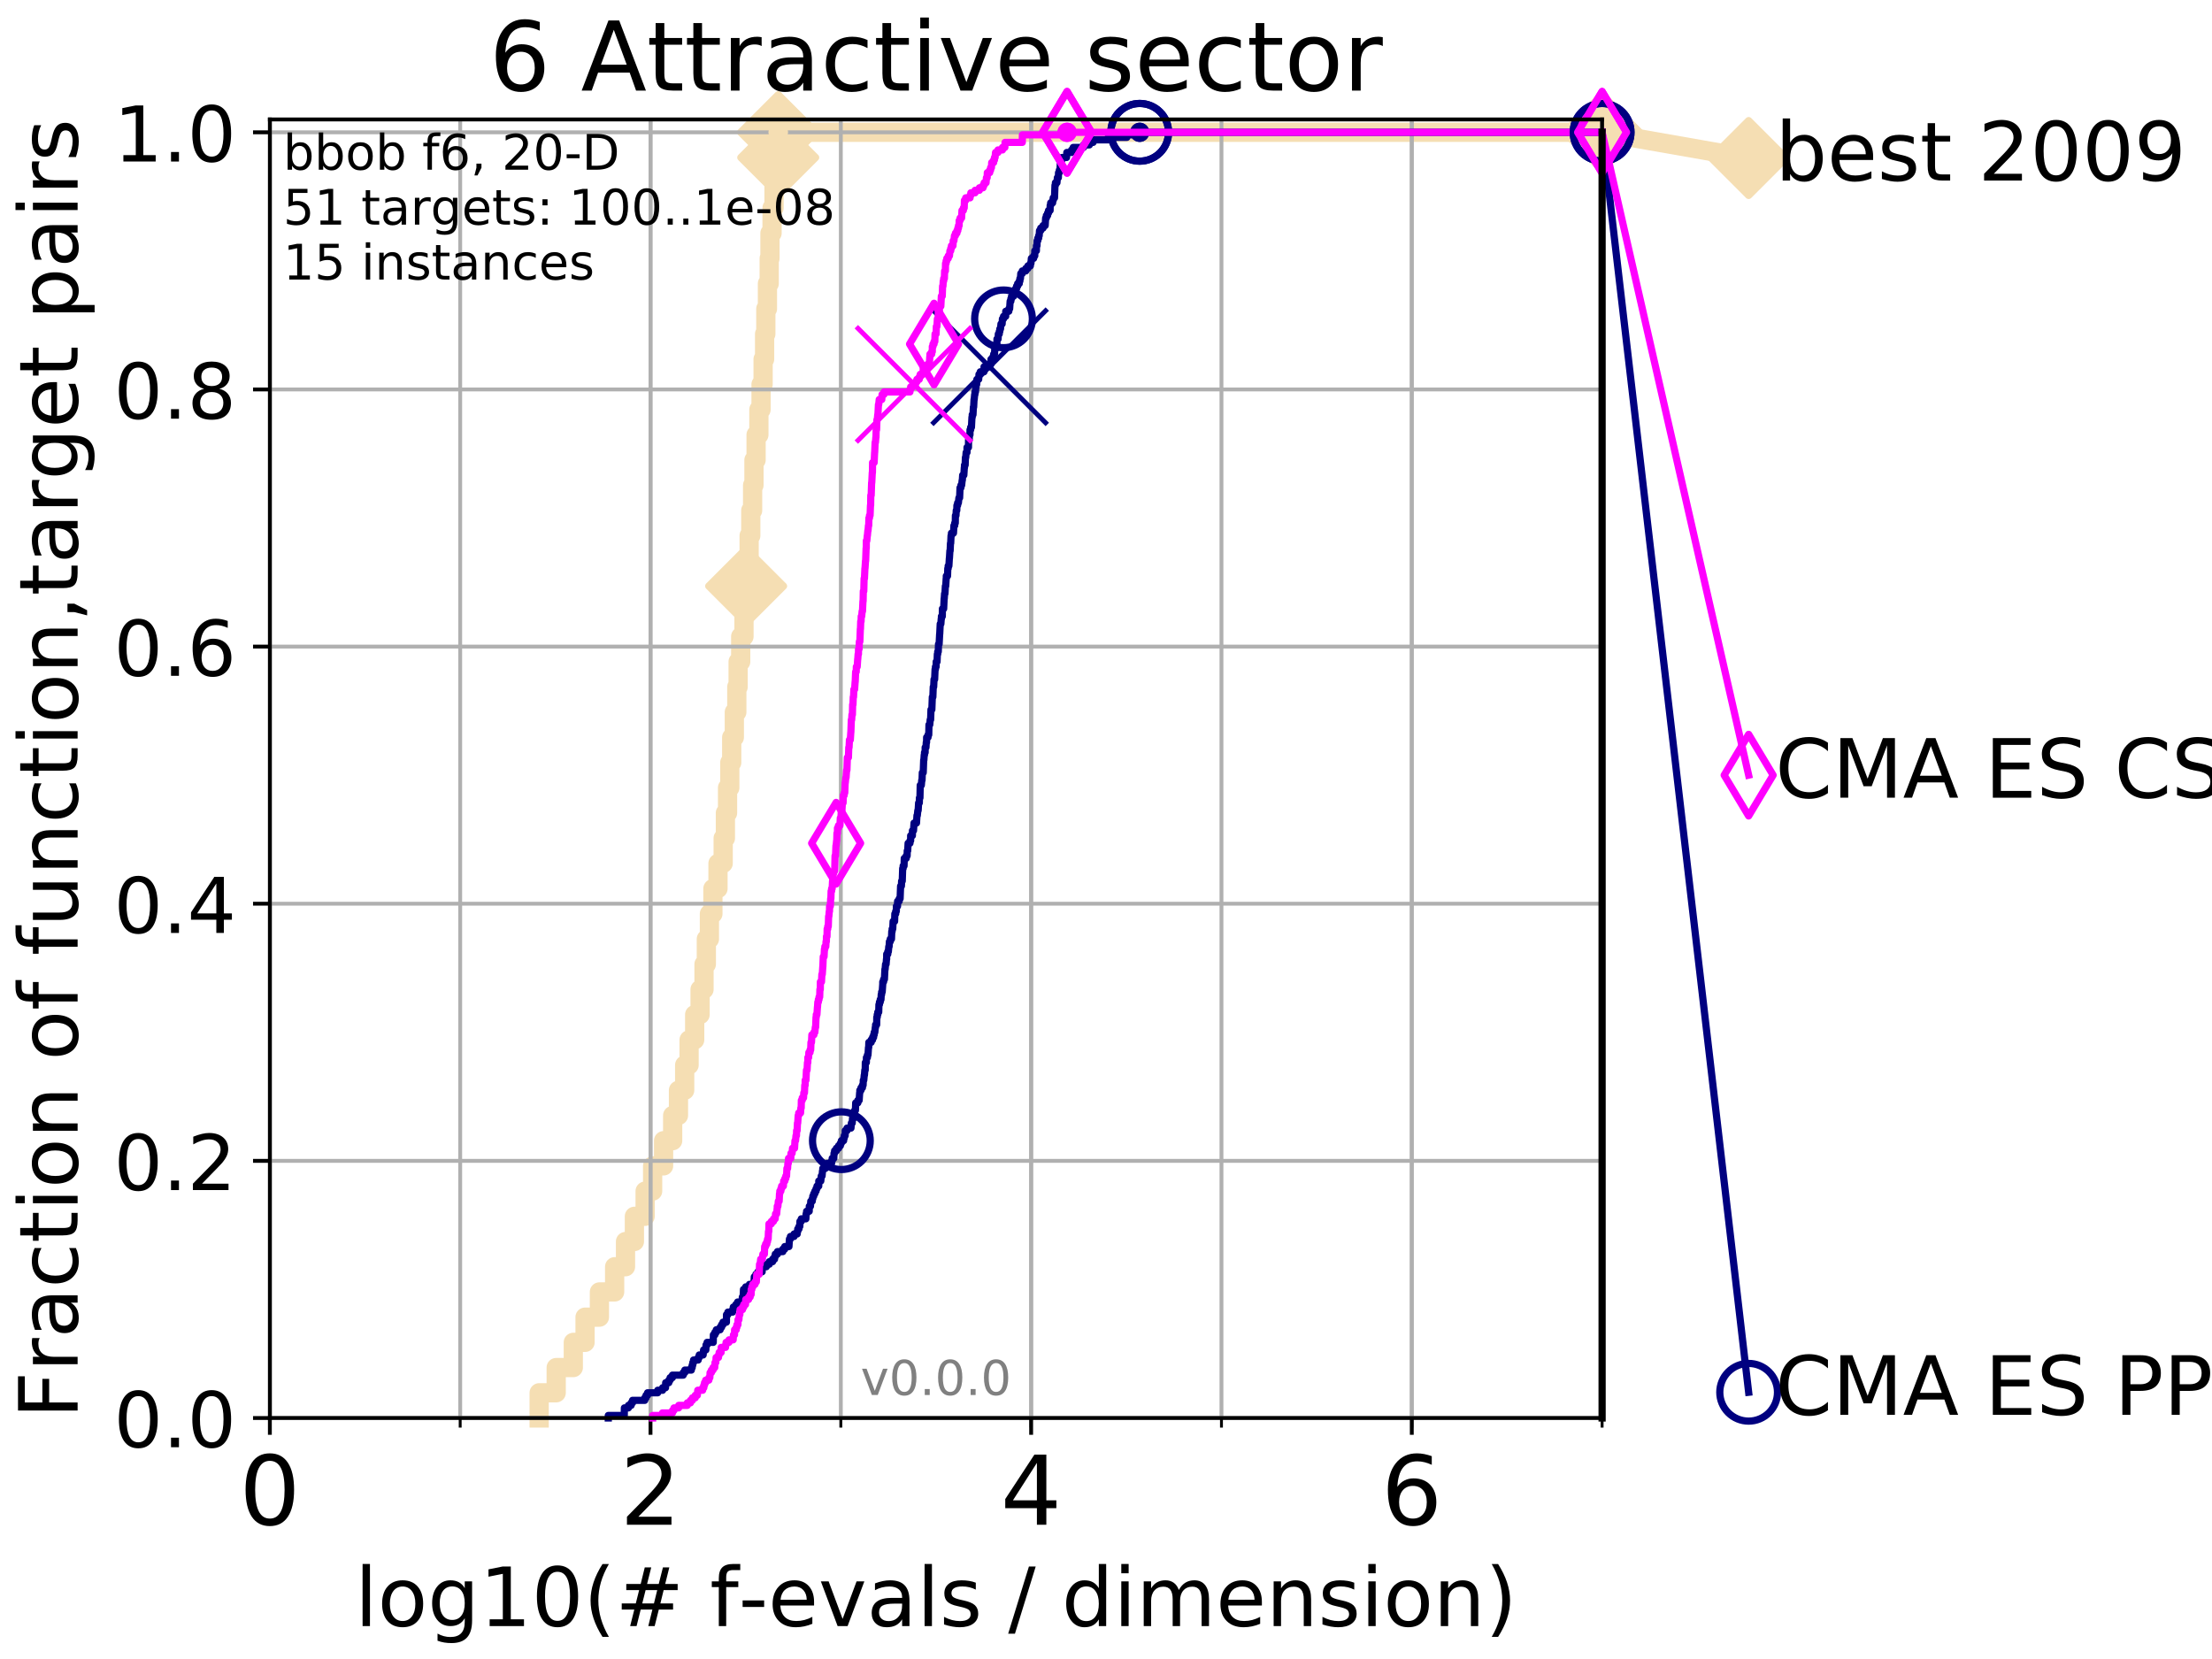 <?xml version="1.0" encoding="utf-8" standalone="no"?>
<!DOCTYPE svg PUBLIC "-//W3C//DTD SVG 1.1//EN"
  "http://www.w3.org/Graphics/SVG/1.1/DTD/svg11.dtd">
<!-- Created with matplotlib (http://matplotlib.org/) -->
<svg height="345pt" version="1.1" viewBox="0 0 460 345" width="460pt" xmlns="http://www.w3.org/2000/svg" xmlns:xlink="http://www.w3.org/1999/xlink">
 <defs>
  <style type="text/css">
*{stroke-linecap:butt;stroke-linejoin:round;}
  </style>
 </defs>
 <g id="figure_1">
  <g id="patch_1">
   <path d="M 0 345.6 
L 460.8 345.6 
L 460.8 0 
L 0 0 
z
" style="fill:#ffffff;"/>
  </g>
  <g id="axes_1">
   <g id="patch_2">
    <path d="M 56.12 294.88 
L 333.168 294.88 
L 333.168 24.84 
L 56.12 24.84 
z
" style="fill:#ffffff;"/>
   </g>
   <g id="line2d_1">
    <path d="M 112.122 294.88 
L 112.122 289.638 
L 115.664 289.638 
L 115.664 284.395 
L 119.223 284.395 
L 119.223 279.153 
L 121.666 279.153 
L 121.666 273.91 
L 124.653 273.91 
L 124.653 268.668 
L 127.819 268.668 
L 127.819 263.425 
L 130.078 263.425 
L 130.078 258.183 
L 131.928 258.183 
L 131.928 252.94 
L 134.158 252.94 
L 134.158 247.698 
L 135.718 247.698 
L 135.718 242.455 
L 137.997 242.455 
L 137.997 237.213 
L 139.885 237.213 
L 139.885 231.97 
L 141.091 231.97 
L 141.091 226.728 
L 142.383 226.728 
L 142.383 221.485 
L 143.301 221.485 
L 143.301 216.243 
L 144.463 216.243 
L 144.463 211 
L 145.584 211 
L 145.584 205.758 
L 146.404 205.758 
L 146.404 200.515 
L 146.887 200.515 
L 146.887 195.273 
L 147.527 195.273 
L 147.527 190.03 
L 148.253 190.03 
L 148.253 184.788 
L 149.311 184.788 
L 149.311 179.546 
L 150.389 179.546 
L 150.389 174.303 
L 150.85 174.303 
L 150.85 169.061 
L 151.299 169.061 
L 151.299 163.818 
L 151.766 163.818 
L 151.766 158.576 
L 152.164 158.576 
L 152.164 153.333 
L 152.708 153.333 
L 152.708 148.091 
L 153.224 148.091 
L 153.224 142.848 
L 153.497 142.848 
L 153.497 137.606 
L 154.034 137.606 
L 154.034 132.363 
L 154.718 132.363 
L 154.718 127.121 
L 155.162 127.121 
L 155.162 121.878 
L 155.52 121.878 
L 155.52 116.636 
L 155.788 116.636 
L 155.788 111.393 
L 156.129 111.393 
L 156.129 106.151 
L 156.51 106.151 
L 156.51 100.908 
L 156.79 100.908 
L 156.79 95.666 
L 157.232 95.666 
L 157.232 90.423 
L 157.814 90.423 
L 157.814 85.181 
L 158.264 85.181 
L 158.264 79.938 
L 158.692 79.938 
L 158.692 74.696 
L 159.004 74.696 
L 159.004 69.453 
L 159.259 69.453 
L 159.259 64.211 
L 159.596 64.211 
L 159.596 58.969 
L 159.962 58.969 
L 159.962 53.726 
L 160.119 53.726 
L 160.119 48.484 
L 160.555 48.484 
L 160.555 43.241 
L 160.965 43.241 
L 160.965 37.999 
L 161.455 37.999 
L 161.455 32.756 
L 161.837 32.756 
L 161.837 27.514 
L 333.168 27.514 
" style="fill:none;stroke:#f5deb3;stroke-linecap:square;stroke-width:4;"/>
   </g>
   <g id="line2d_2">
    <defs>
     <path d="M -0 7.778 
L 7.778 0 
L 0 -7.778 
L -7.778 -0 
z
" id="m0697cda08f" style="stroke:#f5deb3;stroke-linejoin:miter;stroke-width:1.5;"/>
    </defs>
    <g>
     <use style="fill:#f5deb3;stroke:#f5deb3;stroke-linejoin:miter;stroke-width:1.5;" x="155.162" xlink:href="#m0697cda08f" y="121.878"/>
     <use style="fill:#f5deb3;stroke:#f5deb3;stroke-linejoin:miter;stroke-width:1.5;" x="161.837" xlink:href="#m0697cda08f" y="32.756"/>
     <use style="fill:#f5deb3;stroke:#f5deb3;stroke-linejoin:miter;stroke-width:1.5;" x="161.837" xlink:href="#m0697cda08f" y="27.514"/>
     <use style="fill:#f5deb3;stroke:#f5deb3;stroke-linejoin:miter;stroke-width:1.5;" x="161.837" xlink:href="#m0697cda08f" y="27.514"/>
     <use style="fill:#f5deb3;stroke:#f5deb3;stroke-linejoin:miter;stroke-width:1.5;" x="333.168" xlink:href="#m0697cda08f" y="27.514"/>
    </g>
   </g>
   <g id="line2d_3">
    <path style="fill:none;stroke:#f5deb3;stroke-linecap:square;stroke-width:4;"/>
    <g/>
   </g>
   <g id="line2d_4">
    <path d="M 333.168 27.514 
L 363.643 32.861 
" style="fill:none;stroke:#f5deb3;stroke-linecap:square;stroke-width:4;"/>
    <g>
     <use style="fill:#f5deb3;stroke:#f5deb3;stroke-linejoin:miter;stroke-width:1.5;" x="333.168" xlink:href="#m0697cda08f" y="27.514"/>
     <use style="fill:#f5deb3;stroke:#f5deb3;stroke-linejoin:miter;stroke-width:1.5;" x="363.643" xlink:href="#m0697cda08f" y="32.861"/>
    </g>
   </g>
   <g id="matplotlib.axis_1">
    <g id="xtick_1">
     <g id="line2d_5">
      <path clip-path="url(#p0de0fbb1eb)" d="M 56.12 294.88 
L 56.12 24.84 
" style="fill:none;stroke:#b0b0b0;stroke-linecap:square;stroke-width:0.8;"/>
     </g>
     <g id="line2d_6">
      <defs>
       <path d="M 0 0 
L 0 3.5 
" id="mac90980973" style="stroke:#000000;stroke-width:0.8;"/>
      </defs>
      <g>
       <use style="stroke:#000000;stroke-width:0.8;" x="56.12" xlink:href="#mac90980973" y="294.88"/>
      </g>
     </g>
     <g id="text_1">
      <!-- 0 -->
      <defs>
       <path d="M 31.781 66.406 
Q 24.172 66.406 20.328 58.906 
Q 16.5 51.422 16.5 36.375 
Q 16.5 21.391 20.328 13.891 
Q 24.172 6.391 31.781 6.391 
Q 39.453 6.391 43.281 13.891 
Q 47.125 21.391 47.125 36.375 
Q 47.125 51.422 43.281 58.906 
Q 39.453 66.406 31.781 66.406 
z
M 31.781 74.219 
Q 44.047 74.219 50.516 64.516 
Q 56.984 54.828 56.984 36.375 
Q 56.984 17.969 50.516 8.266 
Q 44.047 -1.422 31.781 -1.422 
Q 19.531 -1.422 13.062 8.266 
Q 6.594 17.969 6.594 36.375 
Q 6.594 54.828 13.062 64.516 
Q 19.531 74.219 31.781 74.219 
z
" id="DejaVuSans-30"/>
      </defs>
      <g transform="translate(49.758 317.077)scale(0.2 -0.2)">
       <use xlink:href="#DejaVuSans-30"/>
      </g>
     </g>
    </g>
    <g id="xtick_2">
     <g id="line2d_7">
      <path clip-path="url(#p0de0fbb1eb)" d="M 135.277 294.88 
L 135.277 24.84 
" style="fill:none;stroke:#b0b0b0;stroke-linecap:square;stroke-width:0.8;"/>
     </g>
     <g id="line2d_8">
      <g>
       <use style="stroke:#000000;stroke-width:0.8;" x="135.277" xlink:href="#mac90980973" y="294.88"/>
      </g>
     </g>
     <g id="text_2">
      <!-- 2 -->
      <defs>
       <path d="M 19.188 8.297 
L 53.609 8.297 
L 53.609 0 
L 7.328 0 
L 7.328 8.297 
Q 12.938 14.109 22.625 23.891 
Q 32.328 33.688 34.812 36.531 
Q 39.547 41.844 41.422 45.531 
Q 43.312 49.219 43.312 52.781 
Q 43.312 58.594 39.234 62.25 
Q 35.156 65.922 28.609 65.922 
Q 23.969 65.922 18.812 64.312 
Q 13.672 62.703 7.812 59.422 
L 7.812 69.391 
Q 13.766 71.781 18.938 73 
Q 24.125 74.219 28.422 74.219 
Q 39.75 74.219 46.484 68.547 
Q 53.219 62.891 53.219 53.422 
Q 53.219 48.922 51.531 44.891 
Q 49.859 40.875 45.406 35.406 
Q 44.188 33.984 37.641 27.219 
Q 31.109 20.453 19.188 8.297 
z
" id="DejaVuSans-32"/>
      </defs>
      <g transform="translate(128.914 317.077)scale(0.2 -0.2)">
       <use xlink:href="#DejaVuSans-32"/>
      </g>
     </g>
    </g>
    <g id="xtick_3">
     <g id="line2d_9">
      <path clip-path="url(#p0de0fbb1eb)" d="M 214.433 294.88 
L 214.433 24.84 
" style="fill:none;stroke:#b0b0b0;stroke-linecap:square;stroke-width:0.8;"/>
     </g>
     <g id="line2d_10">
      <g>
       <use style="stroke:#000000;stroke-width:0.8;" x="214.433" xlink:href="#mac90980973" y="294.88"/>
      </g>
     </g>
     <g id="text_3">
      <!-- 4 -->
      <defs>
       <path d="M 37.797 64.312 
L 12.891 25.391 
L 37.797 25.391 
z
M 35.203 72.906 
L 47.609 72.906 
L 47.609 25.391 
L 58.016 25.391 
L 58.016 17.188 
L 47.609 17.188 
L 47.609 0 
L 37.797 0 
L 37.797 17.188 
L 4.891 17.188 
L 4.891 26.703 
z
" id="DejaVuSans-34"/>
      </defs>
      <g transform="translate(208.071 317.077)scale(0.2 -0.2)">
       <use xlink:href="#DejaVuSans-34"/>
      </g>
     </g>
    </g>
    <g id="xtick_4">
     <g id="line2d_11">
      <path clip-path="url(#p0de0fbb1eb)" d="M 293.59 294.88 
L 293.59 24.84 
" style="fill:none;stroke:#b0b0b0;stroke-linecap:square;stroke-width:0.8;"/>
     </g>
     <g id="line2d_12">
      <g>
       <use style="stroke:#000000;stroke-width:0.8;" x="293.59" xlink:href="#mac90980973" y="294.88"/>
      </g>
     </g>
     <g id="text_4">
      <!-- 6 -->
      <defs>
       <path d="M 33.016 40.375 
Q 26.375 40.375 22.484 35.828 
Q 18.609 31.297 18.609 23.391 
Q 18.609 15.531 22.484 10.953 
Q 26.375 6.391 33.016 6.391 
Q 39.656 6.391 43.531 10.953 
Q 47.406 15.531 47.406 23.391 
Q 47.406 31.297 43.531 35.828 
Q 39.656 40.375 33.016 40.375 
z
M 52.594 71.297 
L 52.594 62.312 
Q 48.875 64.062 45.094 64.984 
Q 41.312 65.922 37.594 65.922 
Q 27.828 65.922 22.672 59.328 
Q 17.531 52.734 16.797 39.406 
Q 19.672 43.656 24.016 45.922 
Q 28.375 48.188 33.594 48.188 
Q 44.578 48.188 50.953 41.516 
Q 57.328 34.859 57.328 23.391 
Q 57.328 12.156 50.688 5.359 
Q 44.047 -1.422 33.016 -1.422 
Q 20.359 -1.422 13.672 8.266 
Q 6.984 17.969 6.984 36.375 
Q 6.984 53.656 15.188 63.938 
Q 23.391 74.219 37.203 74.219 
Q 40.922 74.219 44.703 73.484 
Q 48.484 72.75 52.594 71.297 
z
" id="DejaVuSans-36"/>
      </defs>
      <g transform="translate(287.227 317.077)scale(0.2 -0.2)">
       <use xlink:href="#DejaVuSans-36"/>
      </g>
     </g>
    </g>
    <g id="xtick_5">
     <g id="line2d_13">
      <path clip-path="url(#p0de0fbb1eb)" d="M 56.12 294.88 
L 56.12 24.84 
" style="fill:none;stroke:#b0b0b0;stroke-linecap:square;stroke-width:0.8;"/>
     </g>
     <g id="line2d_14">
      <defs>
       <path d="M 0 0 
L 0 2 
" id="m77088d7db1" style="stroke:#000000;stroke-width:0.6;"/>
      </defs>
      <g>
       <use style="stroke:#000000;stroke-width:0.6;" x="56.12" xlink:href="#m77088d7db1" y="294.88"/>
      </g>
     </g>
    </g>
    <g id="xtick_6">
     <g id="line2d_15">
      <path clip-path="url(#p0de0fbb1eb)" d="M 95.698 294.88 
L 95.698 24.84 
" style="fill:none;stroke:#b0b0b0;stroke-linecap:square;stroke-width:0.8;"/>
     </g>
     <g id="line2d_16">
      <g>
       <use style="stroke:#000000;stroke-width:0.6;" x="95.698" xlink:href="#m77088d7db1" y="294.88"/>
      </g>
     </g>
    </g>
    <g id="xtick_7">
     <g id="line2d_17">
      <path clip-path="url(#p0de0fbb1eb)" d="M 135.277 294.88 
L 135.277 24.84 
" style="fill:none;stroke:#b0b0b0;stroke-linecap:square;stroke-width:0.8;"/>
     </g>
     <g id="line2d_18">
      <g>
       <use style="stroke:#000000;stroke-width:0.6;" x="135.277" xlink:href="#m77088d7db1" y="294.88"/>
      </g>
     </g>
    </g>
    <g id="xtick_8">
     <g id="line2d_19">
      <path clip-path="url(#p0de0fbb1eb)" d="M 174.855 294.88 
L 174.855 24.84 
" style="fill:none;stroke:#b0b0b0;stroke-linecap:square;stroke-width:0.8;"/>
     </g>
     <g id="line2d_20">
      <g>
       <use style="stroke:#000000;stroke-width:0.6;" x="174.855" xlink:href="#m77088d7db1" y="294.88"/>
      </g>
     </g>
    </g>
    <g id="xtick_9">
     <g id="line2d_21">
      <path clip-path="url(#p0de0fbb1eb)" d="M 214.433 294.88 
L 214.433 24.84 
" style="fill:none;stroke:#b0b0b0;stroke-linecap:square;stroke-width:0.8;"/>
     </g>
     <g id="line2d_22">
      <g>
       <use style="stroke:#000000;stroke-width:0.6;" x="214.433" xlink:href="#m77088d7db1" y="294.88"/>
      </g>
     </g>
    </g>
    <g id="xtick_10">
     <g id="line2d_23">
      <path clip-path="url(#p0de0fbb1eb)" d="M 254.011 294.88 
L 254.011 24.84 
" style="fill:none;stroke:#b0b0b0;stroke-linecap:square;stroke-width:0.8;"/>
     </g>
     <g id="line2d_24">
      <g>
       <use style="stroke:#000000;stroke-width:0.6;" x="254.011" xlink:href="#m77088d7db1" y="294.88"/>
      </g>
     </g>
    </g>
    <g id="xtick_11">
     <g id="line2d_25">
      <path clip-path="url(#p0de0fbb1eb)" d="M 293.59 294.88 
L 293.59 24.84 
" style="fill:none;stroke:#b0b0b0;stroke-linecap:square;stroke-width:0.8;"/>
     </g>
     <g id="line2d_26">
      <g>
       <use style="stroke:#000000;stroke-width:0.6;" x="293.59" xlink:href="#m77088d7db1" y="294.88"/>
      </g>
     </g>
    </g>
    <g id="xtick_12">
     <g id="line2d_27">
      <path clip-path="url(#p0de0fbb1eb)" d="M 333.168 294.88 
L 333.168 24.84 
" style="fill:none;stroke:#b0b0b0;stroke-linecap:square;stroke-width:0.8;"/>
     </g>
     <g id="line2d_28">
      <g>
       <use style="stroke:#000000;stroke-width:0.6;" x="333.168" xlink:href="#m77088d7db1" y="294.88"/>
      </g>
     </g>
    </g>
    <g id="text_5">
     <!-- log10(# f-evals / dimension) -->
     <defs>
      <path d="M 9.422 75.984 
L 18.406 75.984 
L 18.406 0 
L 9.422 0 
z
" id="DejaVuSans-6c"/>
      <path d="M 30.609 48.391 
Q 23.391 48.391 19.188 42.75 
Q 14.984 37.109 14.984 27.297 
Q 14.984 17.484 19.156 11.844 
Q 23.344 6.203 30.609 6.203 
Q 37.797 6.203 41.984 11.859 
Q 46.188 17.531 46.188 27.297 
Q 46.188 37.016 41.984 42.703 
Q 37.797 48.391 30.609 48.391 
z
M 30.609 56 
Q 42.328 56 49.016 48.375 
Q 55.719 40.766 55.719 27.297 
Q 55.719 13.875 49.016 6.219 
Q 42.328 -1.422 30.609 -1.422 
Q 18.844 -1.422 12.172 6.219 
Q 5.516 13.875 5.516 27.297 
Q 5.516 40.766 12.172 48.375 
Q 18.844 56 30.609 56 
z
" id="DejaVuSans-6f"/>
      <path d="M 45.406 27.984 
Q 45.406 37.75 41.375 43.109 
Q 37.359 48.484 30.078 48.484 
Q 22.859 48.484 18.828 43.109 
Q 14.797 37.75 14.797 27.984 
Q 14.797 18.266 18.828 12.891 
Q 22.859 7.516 30.078 7.516 
Q 37.359 7.516 41.375 12.891 
Q 45.406 18.266 45.406 27.984 
z
M 54.391 6.781 
Q 54.391 -7.172 48.188 -13.984 
Q 42 -20.797 29.203 -20.797 
Q 24.469 -20.797 20.266 -20.094 
Q 16.062 -19.391 12.109 -17.922 
L 12.109 -9.188 
Q 16.062 -11.328 19.922 -12.344 
Q 23.781 -13.375 27.781 -13.375 
Q 36.625 -13.375 41.016 -8.766 
Q 45.406 -4.156 45.406 5.172 
L 45.406 9.625 
Q 42.625 4.781 38.281 2.391 
Q 33.938 0 27.875 0 
Q 17.828 0 11.672 7.656 
Q 5.516 15.328 5.516 27.984 
Q 5.516 40.672 11.672 48.328 
Q 17.828 56 27.875 56 
Q 33.938 56 38.281 53.609 
Q 42.625 51.219 45.406 46.391 
L 45.406 54.688 
L 54.391 54.688 
z
" id="DejaVuSans-67"/>
      <path d="M 12.406 8.297 
L 28.516 8.297 
L 28.516 63.922 
L 10.984 60.406 
L 10.984 69.391 
L 28.422 72.906 
L 38.281 72.906 
L 38.281 8.297 
L 54.391 8.297 
L 54.391 0 
L 12.406 0 
z
" id="DejaVuSans-31"/>
      <path d="M 31 75.875 
Q 24.469 64.656 21.281 53.656 
Q 18.109 42.672 18.109 31.391 
Q 18.109 20.125 21.312 9.062 
Q 24.516 -2 31 -13.188 
L 23.188 -13.188 
Q 15.875 -1.703 12.234 9.375 
Q 8.594 20.453 8.594 31.391 
Q 8.594 42.281 12.203 53.312 
Q 15.828 64.359 23.188 75.875 
z
" id="DejaVuSans-28"/>
      <path d="M 51.125 44 
L 36.922 44 
L 32.812 27.688 
L 47.125 27.688 
z
M 43.797 71.781 
L 38.719 51.516 
L 52.984 51.516 
L 58.109 71.781 
L 65.922 71.781 
L 60.891 51.516 
L 76.125 51.516 
L 76.125 44 
L 58.984 44 
L 54.984 27.688 
L 70.516 27.688 
L 70.516 20.219 
L 53.078 20.219 
L 48 0 
L 40.188 0 
L 45.219 20.219 
L 30.906 20.219 
L 25.875 0 
L 18.016 0 
L 23.094 20.219 
L 7.719 20.219 
L 7.719 27.688 
L 24.906 27.688 
L 29 44 
L 13.281 44 
L 13.281 51.516 
L 30.906 51.516 
L 35.891 71.781 
z
" id="DejaVuSans-23"/>
      <path id="DejaVuSans-20"/>
      <path d="M 37.109 75.984 
L 37.109 68.5 
L 28.516 68.5 
Q 23.688 68.5 21.797 66.547 
Q 19.922 64.594 19.922 59.516 
L 19.922 54.688 
L 34.719 54.688 
L 34.719 47.703 
L 19.922 47.703 
L 19.922 0 
L 10.891 0 
L 10.891 47.703 
L 2.297 47.703 
L 2.297 54.688 
L 10.891 54.688 
L 10.891 58.5 
Q 10.891 67.625 15.141 71.797 
Q 19.391 75.984 28.609 75.984 
z
" id="DejaVuSans-66"/>
      <path d="M 4.891 31.391 
L 31.203 31.391 
L 31.203 23.391 
L 4.891 23.391 
z
" id="DejaVuSans-2d"/>
      <path d="M 56.203 29.594 
L 56.203 25.203 
L 14.891 25.203 
Q 15.484 15.922 20.484 11.062 
Q 25.484 6.203 34.422 6.203 
Q 39.594 6.203 44.453 7.469 
Q 49.312 8.734 54.109 11.281 
L 54.109 2.781 
Q 49.266 0.734 44.188 -0.344 
Q 39.109 -1.422 33.891 -1.422 
Q 20.797 -1.422 13.156 6.188 
Q 5.516 13.812 5.516 26.812 
Q 5.516 40.234 12.766 48.109 
Q 20.016 56 32.328 56 
Q 43.359 56 49.781 48.891 
Q 56.203 41.797 56.203 29.594 
z
M 47.219 32.234 
Q 47.125 39.594 43.094 43.984 
Q 39.062 48.391 32.422 48.391 
Q 24.906 48.391 20.391 44.141 
Q 15.875 39.891 15.188 32.172 
z
" id="DejaVuSans-65"/>
      <path d="M 2.984 54.688 
L 12.5 54.688 
L 29.594 8.797 
L 46.688 54.688 
L 56.203 54.688 
L 35.688 0 
L 23.484 0 
z
" id="DejaVuSans-76"/>
      <path d="M 34.281 27.484 
Q 23.391 27.484 19.188 25 
Q 14.984 22.516 14.984 16.5 
Q 14.984 11.719 18.141 8.906 
Q 21.297 6.109 26.703 6.109 
Q 34.188 6.109 38.703 11.406 
Q 43.219 16.703 43.219 25.484 
L 43.219 27.484 
z
M 52.203 31.203 
L 52.203 0 
L 43.219 0 
L 43.219 8.297 
Q 40.141 3.328 35.547 0.953 
Q 30.953 -1.422 24.312 -1.422 
Q 15.922 -1.422 10.953 3.297 
Q 6 8.016 6 15.922 
Q 6 25.141 12.172 29.828 
Q 18.359 34.516 30.609 34.516 
L 43.219 34.516 
L 43.219 35.406 
Q 43.219 41.609 39.141 45 
Q 35.062 48.391 27.688 48.391 
Q 23 48.391 18.547 47.266 
Q 14.109 46.141 10.016 43.891 
L 10.016 52.203 
Q 14.938 54.109 19.578 55.047 
Q 24.219 56 28.609 56 
Q 40.484 56 46.344 49.844 
Q 52.203 43.703 52.203 31.203 
z
" id="DejaVuSans-61"/>
      <path d="M 44.281 53.078 
L 44.281 44.578 
Q 40.484 46.531 36.375 47.5 
Q 32.281 48.484 27.875 48.484 
Q 21.188 48.484 17.844 46.438 
Q 14.5 44.391 14.5 40.281 
Q 14.5 37.156 16.891 35.375 
Q 19.281 33.594 26.516 31.984 
L 29.594 31.297 
Q 39.156 29.25 43.188 25.516 
Q 47.219 21.781 47.219 15.094 
Q 47.219 7.469 41.188 3.016 
Q 35.156 -1.422 24.609 -1.422 
Q 20.219 -1.422 15.453 -0.562 
Q 10.688 0.297 5.422 2 
L 5.422 11.281 
Q 10.406 8.688 15.234 7.391 
Q 20.062 6.109 24.812 6.109 
Q 31.156 6.109 34.562 8.281 
Q 37.984 10.453 37.984 14.406 
Q 37.984 18.062 35.516 20.016 
Q 33.062 21.969 24.703 23.781 
L 21.578 24.516 
Q 13.234 26.266 9.516 29.906 
Q 5.812 33.547 5.812 39.891 
Q 5.812 47.609 11.281 51.797 
Q 16.75 56 26.812 56 
Q 31.781 56 36.172 55.266 
Q 40.578 54.547 44.281 53.078 
z
" id="DejaVuSans-73"/>
      <path d="M 25.391 72.906 
L 33.688 72.906 
L 8.297 -9.281 
L 0 -9.281 
z
" id="DejaVuSans-2f"/>
      <path d="M 45.406 46.391 
L 45.406 75.984 
L 54.391 75.984 
L 54.391 0 
L 45.406 0 
L 45.406 8.203 
Q 42.578 3.328 38.25 0.953 
Q 33.938 -1.422 27.875 -1.422 
Q 17.969 -1.422 11.734 6.484 
Q 5.516 14.406 5.516 27.297 
Q 5.516 40.188 11.734 48.094 
Q 17.969 56 27.875 56 
Q 33.938 56 38.25 53.625 
Q 42.578 51.266 45.406 46.391 
z
M 14.797 27.297 
Q 14.797 17.391 18.875 11.75 
Q 22.953 6.109 30.078 6.109 
Q 37.203 6.109 41.297 11.75 
Q 45.406 17.391 45.406 27.297 
Q 45.406 37.203 41.297 42.844 
Q 37.203 48.484 30.078 48.484 
Q 22.953 48.484 18.875 42.844 
Q 14.797 37.203 14.797 27.297 
z
" id="DejaVuSans-64"/>
      <path d="M 9.422 54.688 
L 18.406 54.688 
L 18.406 0 
L 9.422 0 
z
M 9.422 75.984 
L 18.406 75.984 
L 18.406 64.594 
L 9.422 64.594 
z
" id="DejaVuSans-69"/>
      <path d="M 52 44.188 
Q 55.375 50.25 60.062 53.125 
Q 64.75 56 71.094 56 
Q 79.641 56 84.281 50.016 
Q 88.922 44.047 88.922 33.016 
L 88.922 0 
L 79.891 0 
L 79.891 32.719 
Q 79.891 40.578 77.094 44.375 
Q 74.312 48.188 68.609 48.188 
Q 61.625 48.188 57.562 43.547 
Q 53.516 38.922 53.516 30.906 
L 53.516 0 
L 44.484 0 
L 44.484 32.719 
Q 44.484 40.625 41.703 44.406 
Q 38.922 48.188 33.109 48.188 
Q 26.219 48.188 22.156 43.531 
Q 18.109 38.875 18.109 30.906 
L 18.109 0 
L 9.078 0 
L 9.078 54.688 
L 18.109 54.688 
L 18.109 46.188 
Q 21.188 51.219 25.484 53.609 
Q 29.781 56 35.688 56 
Q 41.656 56 45.828 52.969 
Q 50 49.953 52 44.188 
z
" id="DejaVuSans-6d"/>
      <path d="M 54.891 33.016 
L 54.891 0 
L 45.906 0 
L 45.906 32.719 
Q 45.906 40.484 42.875 44.328 
Q 39.844 48.188 33.797 48.188 
Q 26.516 48.188 22.312 43.547 
Q 18.109 38.922 18.109 30.906 
L 18.109 0 
L 9.078 0 
L 9.078 54.688 
L 18.109 54.688 
L 18.109 46.188 
Q 21.344 51.125 25.703 53.562 
Q 30.078 56 35.797 56 
Q 45.219 56 50.047 50.172 
Q 54.891 44.344 54.891 33.016 
z
" id="DejaVuSans-6e"/>
      <path d="M 8.016 75.875 
L 15.828 75.875 
Q 23.141 64.359 26.781 53.312 
Q 30.422 42.281 30.422 31.391 
Q 30.422 20.453 26.781 9.375 
Q 23.141 -1.703 15.828 -13.188 
L 8.016 -13.188 
Q 14.5 -2 17.703 9.062 
Q 20.906 20.125 20.906 31.391 
Q 20.906 42.672 17.703 53.656 
Q 14.5 64.656 8.016 75.875 
z
" id="DejaVuSans-29"/>
     </defs>
     <g transform="translate(73.803 338.154)scale(0.17 -0.17)">
      <use xlink:href="#DejaVuSans-6c"/>
      <use x="27.783" xlink:href="#DejaVuSans-6f"/>
      <use x="88.965" xlink:href="#DejaVuSans-67"/>
      <use x="152.441" xlink:href="#DejaVuSans-31"/>
      <use x="216.064" xlink:href="#DejaVuSans-30"/>
      <use x="279.688" xlink:href="#DejaVuSans-28"/>
      <use x="318.701" xlink:href="#DejaVuSans-23"/>
      <use x="402.49" xlink:href="#DejaVuSans-20"/>
      <use x="434.277" xlink:href="#DejaVuSans-66"/>
      <use x="469.404" xlink:href="#DejaVuSans-2d"/>
      <use x="505.488" xlink:href="#DejaVuSans-65"/>
      <use x="567.012" xlink:href="#DejaVuSans-76"/>
      <use x="626.191" xlink:href="#DejaVuSans-61"/>
      <use x="687.471" xlink:href="#DejaVuSans-6c"/>
      <use x="715.254" xlink:href="#DejaVuSans-73"/>
      <use x="767.354" xlink:href="#DejaVuSans-20"/>
      <use x="799.141" xlink:href="#DejaVuSans-2f"/>
      <use x="832.832" xlink:href="#DejaVuSans-20"/>
      <use x="864.619" xlink:href="#DejaVuSans-64"/>
      <use x="928.096" xlink:href="#DejaVuSans-69"/>
      <use x="955.879" xlink:href="#DejaVuSans-6d"/>
      <use x="1053.291" xlink:href="#DejaVuSans-65"/>
      <use x="1114.814" xlink:href="#DejaVuSans-6e"/>
      <use x="1178.193" xlink:href="#DejaVuSans-73"/>
      <use x="1230.293" xlink:href="#DejaVuSans-69"/>
      <use x="1258.076" xlink:href="#DejaVuSans-6f"/>
      <use x="1319.258" xlink:href="#DejaVuSans-6e"/>
      <use x="1382.637" xlink:href="#DejaVuSans-29"/>
     </g>
    </g>
   </g>
   <g id="matplotlib.axis_2">
    <g id="ytick_1">
     <g id="line2d_29">
      <path clip-path="url(#p0de0fbb1eb)" d="M 56.12 294.88 
L 333.168 294.88 
" style="fill:none;stroke:#b0b0b0;stroke-linecap:square;stroke-width:0.8;"/>
     </g>
     <g id="line2d_30">
      <defs>
       <path d="M 0 0 
L -3.5 0 
" id="m2e109ab06b" style="stroke:#000000;stroke-width:0.8;"/>
      </defs>
      <g>
       <use style="stroke:#000000;stroke-width:0.8;" x="56.12" xlink:href="#m2e109ab06b" y="294.88"/>
      </g>
     </g>
     <g id="text_6">
      <!-- 0.0 -->
      <defs>
       <path d="M 10.688 12.406 
L 21 12.406 
L 21 0 
L 10.688 0 
z
" id="DejaVuSans-2e"/>
      </defs>
      <g transform="translate(23.675 300.959)scale(0.16 -0.16)">
       <use xlink:href="#DejaVuSans-30"/>
       <use x="63.623" xlink:href="#DejaVuSans-2e"/>
       <use x="95.41" xlink:href="#DejaVuSans-30"/>
      </g>
     </g>
    </g>
    <g id="ytick_2">
     <g id="line2d_31">
      <path clip-path="url(#p0de0fbb1eb)" d="M 56.12 241.407 
L 333.168 241.407 
" style="fill:none;stroke:#b0b0b0;stroke-linecap:square;stroke-width:0.8;"/>
     </g>
     <g id="line2d_32">
      <g>
       <use style="stroke:#000000;stroke-width:0.8;" x="56.12" xlink:href="#m2e109ab06b" y="241.407"/>
      </g>
     </g>
     <g id="text_7">
      <!-- 0.2 -->
      <g transform="translate(23.675 247.485)scale(0.16 -0.16)">
       <use xlink:href="#DejaVuSans-30"/>
       <use x="63.623" xlink:href="#DejaVuSans-2e"/>
       <use x="95.41" xlink:href="#DejaVuSans-32"/>
      </g>
     </g>
    </g>
    <g id="ytick_3">
     <g id="line2d_33">
      <path clip-path="url(#p0de0fbb1eb)" d="M 56.12 187.933 
L 333.168 187.933 
" style="fill:none;stroke:#b0b0b0;stroke-linecap:square;stroke-width:0.8;"/>
     </g>
     <g id="line2d_34">
      <g>
       <use style="stroke:#000000;stroke-width:0.8;" x="56.12" xlink:href="#m2e109ab06b" y="187.933"/>
      </g>
     </g>
     <g id="text_8">
      <!-- 0.4 -->
      <g transform="translate(23.675 194.012)scale(0.16 -0.16)">
       <use xlink:href="#DejaVuSans-30"/>
       <use x="63.623" xlink:href="#DejaVuSans-2e"/>
       <use x="95.41" xlink:href="#DejaVuSans-34"/>
      </g>
     </g>
    </g>
    <g id="ytick_4">
     <g id="line2d_35">
      <path clip-path="url(#p0de0fbb1eb)" d="M 56.12 134.46 
L 333.168 134.46 
" style="fill:none;stroke:#b0b0b0;stroke-linecap:square;stroke-width:0.8;"/>
     </g>
     <g id="line2d_36">
      <g>
       <use style="stroke:#000000;stroke-width:0.8;" x="56.12" xlink:href="#m2e109ab06b" y="134.46"/>
      </g>
     </g>
     <g id="text_9">
      <!-- 0.6 -->
      <g transform="translate(23.675 140.539)scale(0.16 -0.16)">
       <use xlink:href="#DejaVuSans-30"/>
       <use x="63.623" xlink:href="#DejaVuSans-2e"/>
       <use x="95.41" xlink:href="#DejaVuSans-36"/>
      </g>
     </g>
    </g>
    <g id="ytick_5">
     <g id="line2d_37">
      <path clip-path="url(#p0de0fbb1eb)" d="M 56.12 80.987 
L 333.168 80.987 
" style="fill:none;stroke:#b0b0b0;stroke-linecap:square;stroke-width:0.8;"/>
     </g>
     <g id="line2d_38">
      <g>
       <use style="stroke:#000000;stroke-width:0.8;" x="56.12" xlink:href="#m2e109ab06b" y="80.987"/>
      </g>
     </g>
     <g id="text_10">
      <!-- 0.8 -->
      <defs>
       <path d="M 31.781 34.625 
Q 24.75 34.625 20.719 30.859 
Q 16.703 27.094 16.703 20.516 
Q 16.703 13.922 20.719 10.156 
Q 24.75 6.391 31.781 6.391 
Q 38.812 6.391 42.859 10.172 
Q 46.922 13.969 46.922 20.516 
Q 46.922 27.094 42.891 30.859 
Q 38.875 34.625 31.781 34.625 
z
M 21.922 38.812 
Q 15.578 40.375 12.031 44.719 
Q 8.5 49.078 8.5 55.328 
Q 8.5 64.062 14.719 69.141 
Q 20.953 74.219 31.781 74.219 
Q 42.672 74.219 48.875 69.141 
Q 55.078 64.062 55.078 55.328 
Q 55.078 49.078 51.531 44.719 
Q 48 40.375 41.703 38.812 
Q 48.828 37.156 52.797 32.312 
Q 56.781 27.484 56.781 20.516 
Q 56.781 9.906 50.312 4.234 
Q 43.844 -1.422 31.781 -1.422 
Q 19.734 -1.422 13.25 4.234 
Q 6.781 9.906 6.781 20.516 
Q 6.781 27.484 10.781 32.312 
Q 14.797 37.156 21.922 38.812 
z
M 18.312 54.391 
Q 18.312 48.734 21.844 45.562 
Q 25.391 42.391 31.781 42.391 
Q 38.141 42.391 41.719 45.562 
Q 45.312 48.734 45.312 54.391 
Q 45.312 60.062 41.719 63.234 
Q 38.141 66.406 31.781 66.406 
Q 25.391 66.406 21.844 63.234 
Q 18.312 60.062 18.312 54.391 
z
" id="DejaVuSans-38"/>
      </defs>
      <g transform="translate(23.675 87.066)scale(0.16 -0.16)">
       <use xlink:href="#DejaVuSans-30"/>
       <use x="63.623" xlink:href="#DejaVuSans-2e"/>
       <use x="95.41" xlink:href="#DejaVuSans-38"/>
      </g>
     </g>
    </g>
    <g id="ytick_6">
     <g id="line2d_39">
      <path clip-path="url(#p0de0fbb1eb)" d="M 56.12 27.514 
L 333.168 27.514 
" style="fill:none;stroke:#b0b0b0;stroke-linecap:square;stroke-width:0.8;"/>
     </g>
     <g id="line2d_40">
      <g>
       <use style="stroke:#000000;stroke-width:0.8;" x="56.12" xlink:href="#m2e109ab06b" y="27.514"/>
      </g>
     </g>
     <g id="text_11">
      <!-- 1.0 -->
      <g transform="translate(23.675 33.592)scale(0.16 -0.16)">
       <use xlink:href="#DejaVuSans-31"/>
       <use x="63.623" xlink:href="#DejaVuSans-2e"/>
       <use x="95.41" xlink:href="#DejaVuSans-30"/>
      </g>
     </g>
    </g>
    <g id="text_12">
     <!-- Fraction of function,target pairs -->
     <defs>
      <path d="M 9.812 72.906 
L 51.703 72.906 
L 51.703 64.594 
L 19.672 64.594 
L 19.672 43.109 
L 48.578 43.109 
L 48.578 34.812 
L 19.672 34.812 
L 19.672 0 
L 9.812 0 
z
" id="DejaVuSans-46"/>
      <path d="M 41.109 46.297 
Q 39.594 47.172 37.812 47.578 
Q 36.031 48 33.891 48 
Q 26.266 48 22.188 43.047 
Q 18.109 38.094 18.109 28.812 
L 18.109 0 
L 9.078 0 
L 9.078 54.688 
L 18.109 54.688 
L 18.109 46.188 
Q 20.953 51.172 25.484 53.578 
Q 30.031 56 36.531 56 
Q 37.453 56 38.578 55.875 
Q 39.703 55.766 41.062 55.516 
z
" id="DejaVuSans-72"/>
      <path d="M 48.781 52.594 
L 48.781 44.188 
Q 44.969 46.297 41.141 47.344 
Q 37.312 48.391 33.406 48.391 
Q 24.656 48.391 19.812 42.844 
Q 14.984 37.312 14.984 27.297 
Q 14.984 17.281 19.812 11.734 
Q 24.656 6.203 33.406 6.203 
Q 37.312 6.203 41.141 7.25 
Q 44.969 8.297 48.781 10.406 
L 48.781 2.094 
Q 45.016 0.344 40.984 -0.531 
Q 36.969 -1.422 32.422 -1.422 
Q 20.062 -1.422 12.781 6.344 
Q 5.516 14.109 5.516 27.297 
Q 5.516 40.672 12.859 48.328 
Q 20.219 56 33.016 56 
Q 37.156 56 41.109 55.141 
Q 45.062 54.297 48.781 52.594 
z
" id="DejaVuSans-63"/>
      <path d="M 18.312 70.219 
L 18.312 54.688 
L 36.812 54.688 
L 36.812 47.703 
L 18.312 47.703 
L 18.312 18.016 
Q 18.312 11.328 20.141 9.422 
Q 21.969 7.516 27.594 7.516 
L 36.812 7.516 
L 36.812 0 
L 27.594 0 
Q 17.188 0 13.234 3.875 
Q 9.281 7.766 9.281 18.016 
L 9.281 47.703 
L 2.688 47.703 
L 2.688 54.688 
L 9.281 54.688 
L 9.281 70.219 
z
" id="DejaVuSans-74"/>
      <path d="M 8.5 21.578 
L 8.5 54.688 
L 17.484 54.688 
L 17.484 21.922 
Q 17.484 14.156 20.5 10.266 
Q 23.531 6.391 29.594 6.391 
Q 36.859 6.391 41.078 11.031 
Q 45.312 15.672 45.312 23.688 
L 45.312 54.688 
L 54.297 54.688 
L 54.297 0 
L 45.312 0 
L 45.312 8.406 
Q 42.047 3.422 37.719 1 
Q 33.406 -1.422 27.688 -1.422 
Q 18.266 -1.422 13.375 4.438 
Q 8.5 10.297 8.5 21.578 
z
M 31.109 56 
z
" id="DejaVuSans-75"/>
      <path d="M 11.719 12.406 
L 22.016 12.406 
L 22.016 4 
L 14.016 -11.625 
L 7.719 -11.625 
L 11.719 4 
z
" id="DejaVuSans-2c"/>
      <path d="M 18.109 8.203 
L 18.109 -20.797 
L 9.078 -20.797 
L 9.078 54.688 
L 18.109 54.688 
L 18.109 46.391 
Q 20.953 51.266 25.266 53.625 
Q 29.594 56 35.594 56 
Q 45.562 56 51.781 48.094 
Q 58.016 40.188 58.016 27.297 
Q 58.016 14.406 51.781 6.484 
Q 45.562 -1.422 35.594 -1.422 
Q 29.594 -1.422 25.266 0.953 
Q 20.953 3.328 18.109 8.203 
z
M 48.688 27.297 
Q 48.688 37.203 44.609 42.844 
Q 40.531 48.484 33.406 48.484 
Q 26.266 48.484 22.188 42.844 
Q 18.109 37.203 18.109 27.297 
Q 18.109 17.391 22.188 11.75 
Q 26.266 6.109 33.406 6.109 
Q 40.531 6.109 44.609 11.75 
Q 48.688 17.391 48.688 27.297 
z
" id="DejaVuSans-70"/>
     </defs>
     <g transform="translate(16.14 294.999)rotate(-90)scale(0.17 -0.17)">
      <use xlink:href="#DejaVuSans-46"/>
      <use x="57.41" xlink:href="#DejaVuSans-72"/>
      <use x="98.523" xlink:href="#DejaVuSans-61"/>
      <use x="159.803" xlink:href="#DejaVuSans-63"/>
      <use x="214.783" xlink:href="#DejaVuSans-74"/>
      <use x="253.992" xlink:href="#DejaVuSans-69"/>
      <use x="281.775" xlink:href="#DejaVuSans-6f"/>
      <use x="342.957" xlink:href="#DejaVuSans-6e"/>
      <use x="406.336" xlink:href="#DejaVuSans-20"/>
      <use x="438.123" xlink:href="#DejaVuSans-6f"/>
      <use x="499.305" xlink:href="#DejaVuSans-66"/>
      <use x="534.51" xlink:href="#DejaVuSans-20"/>
      <use x="566.297" xlink:href="#DejaVuSans-66"/>
      <use x="601.502" xlink:href="#DejaVuSans-75"/>
      <use x="664.881" xlink:href="#DejaVuSans-6e"/>
      <use x="728.26" xlink:href="#DejaVuSans-63"/>
      <use x="783.24" xlink:href="#DejaVuSans-74"/>
      <use x="822.449" xlink:href="#DejaVuSans-69"/>
      <use x="850.232" xlink:href="#DejaVuSans-6f"/>
      <use x="911.414" xlink:href="#DejaVuSans-6e"/>
      <use x="974.793" xlink:href="#DejaVuSans-2c"/>
      <use x="1006.58" xlink:href="#DejaVuSans-74"/>
      <use x="1045.789" xlink:href="#DejaVuSans-61"/>
      <use x="1107.068" xlink:href="#DejaVuSans-72"/>
      <use x="1148.166" xlink:href="#DejaVuSans-67"/>
      <use x="1211.643" xlink:href="#DejaVuSans-65"/>
      <use x="1273.166" xlink:href="#DejaVuSans-74"/>
      <use x="1312.375" xlink:href="#DejaVuSans-20"/>
      <use x="1344.162" xlink:href="#DejaVuSans-70"/>
      <use x="1407.639" xlink:href="#DejaVuSans-61"/>
      <use x="1468.918" xlink:href="#DejaVuSans-69"/>
      <use x="1496.701" xlink:href="#DejaVuSans-72"/>
      <use x="1537.814" xlink:href="#DejaVuSans-73"/>
     </g>
    </g>
   </g>
   <g id="line2d_41">
    <defs>
     <path d="M 0 1.5 
C 0.398 1.5 0.779 1.342 1.061 1.061 
C 1.342 0.779 1.5 0.398 1.5 0 
C 1.5 -0.398 1.342 -0.779 1.061 -1.061 
C 0.779 -1.342 0.398 -1.5 0 -1.5 
C -0.398 -1.5 -0.779 -1.342 -1.061 -1.061 
C -1.342 -0.779 -1.5 -0.398 -1.5 0 
C -1.5 0.398 -1.342 0.779 -1.061 1.061 
C -0.779 1.342 -0.398 1.5 0 1.5 
z
" id="ma3532cbe0a" style="stroke:#f5deb3;"/>
    </defs>
    <g>
     <use style="fill:#f5deb3;stroke:#f5deb3;" x="161.837" xlink:href="#ma3532cbe0a" y="27.514"/>
     <use style="fill:#f5deb3;stroke:#f5deb3;" x="161.837" xlink:href="#ma3532cbe0a" y="27.514"/>
    </g>
   </g>
   <g id="line2d_42">
    <defs>
     <path d="M 0 1.5 
C 0.398 1.5 0.779 1.342 1.061 1.061 
C 1.342 0.779 1.5 0.398 1.5 0 
C 1.5 -0.398 1.342 -0.779 1.061 -1.061 
C 0.779 -1.342 0.398 -1.5 0 -1.5 
C -0.398 -1.5 -0.779 -1.342 -1.061 -1.061 
C -1.342 -0.779 -1.5 -0.398 -1.5 0 
C -1.5 0.398 -1.342 0.779 -1.061 1.061 
C -0.779 1.342 -0.398 1.5 0 1.5 
z
" id="m5da221733a" style="stroke:#000080;"/>
    </defs>
    <g>
     <use style="fill:#000080;stroke:#000080;" x="237.009" xlink:href="#m5da221733a" y="27.514"/>
     <use style="fill:#000080;stroke:#000080;" x="237.009" xlink:href="#m5da221733a" y="27.514"/>
    </g>
   </g>
   <g id="line2d_43">
    <path d="M 126.496 294.88 
L 126.496 294.356 
L 129.82 294.356 
L 129.844 292.783 
L 130.683 292.783 
L 130.683 292.259 
L 131.247 292.259 
L 131.247 291.735 
L 131.537 291.735 
L 131.537 291.21 
L 134.085 291.21 
L 134.085 290.686 
L 134.35 290.686 
L 134.35 290.162 
L 134.664 290.162 
L 134.664 289.638 
L 136.774 289.638 
L 136.774 289.113 
L 137.798 289.113 
L 137.798 288.589 
L 138.403 288.589 
L 138.432 287.541 
L 139.085 287.541 
L 139.085 287.016 
L 139.358 287.016 
L 139.358 286.492 
L 139.832 286.492 
L 139.832 285.968 
L 142.079 285.968 
L 142.079 285.444 
L 142.411 285.444 
L 142.411 284.919 
L 143.769 284.919 
L 143.769 284.395 
L 143.947 284.395 
L 143.947 283.871 
L 144.071 283.871 
L 144.071 283.347 
L 144.225 283.347 
L 144.225 282.822 
L 145.193 282.822 
L 145.193 282.298 
L 145.408 282.298 
L 145.408 281.774 
L 146.223 281.774 
L 146.318 280.725 
L 146.786 280.725 
L 146.826 279.677 
L 147.048 279.677 
L 147.048 279.153 
L 148.322 279.153 
L 148.354 277.58 
L 148.672 277.58 
L 148.672 277.056 
L 148.965 277.056 
L 148.965 276.531 
L 149.757 276.531 
L 149.757 276.007 
L 150.054 276.007 
L 150.054 275.483 
L 150.35 275.483 
L 150.35 274.959 
L 151.064 274.959 
L 151.081 273.386 
L 151.37 273.386 
L 151.37 272.862 
L 152.346 272.862 
L 152.346 272.337 
L 152.492 272.337 
L 152.492 271.813 
L 153.02 271.813 
L 153.02 271.289 
L 153.384 271.289 
L 153.384 270.765 
L 154.3 270.765 
L 154.379 269.716 
L 154.545 269.716 
L 154.613 268.143 
L 155.072 268.143 
L 155.072 267.619 
L 155.845 267.619 
L 155.845 267.095 
L 156.778 267.095 
L 156.861 265.522 
L 157.198 265.522 
L 157.198 264.998 
L 157.618 264.998 
L 157.618 264.474 
L 158.497 264.474 
L 158.504 263.425 
L 159.359 263.425 
L 159.359 262.901 
L 159.989 262.901 
L 159.989 262.377 
L 160.671 262.377 
L 160.671 261.852 
L 161.07 261.852 
L 161.07 261.328 
L 161.223 261.328 
L 161.223 260.804 
L 161.677 260.804 
L 161.677 260.28 
L 162.799 260.28 
L 162.799 259.755 
L 163.195 259.755 
L 163.195 259.231 
L 164.067 259.231 
L 164.168 257.658 
L 164.371 257.658 
L 164.371 257.134 
L 165.138 257.134 
L 165.138 256.61 
L 165.786 256.61 
L 165.786 256.086 
L 165.897 256.086 
L 165.897 255.561 
L 166.153 255.561 
L 166.153 255.037 
L 166.329 255.037 
L 166.353 253.989 
L 166.634 253.989 
L 166.634 253.464 
L 167.586 253.464 
L 167.638 252.416 
L 167.736 252.416 
L 167.736 251.892 
L 168.28 251.892 
L 168.298 250.843 
L 168.541 250.843 
L 168.606 249.795 
L 168.916 249.795 
L 168.916 249.27 
L 169.027 249.27 
L 169.027 248.746 
L 169.226 248.746 
L 169.226 248.222 
L 169.464 248.222 
L 169.464 247.698 
L 169.708 247.698 
L 169.708 247.173 
L 169.901 247.173 
L 169.901 246.649 
L 170.265 246.649 
L 170.266 245.601 
L 170.689 245.601 
L 170.787 244.552 
L 170.957 244.552 
L 171.042 243.504 
L 171.1 243.504 
L 171.1 242.979 
L 171.649 242.979 
L 171.649 242.455 
L 172.042 242.455 
L 172.042 241.931 
L 172.933 241.931 
L 172.933 241.407 
L 173.057 241.407 
L 173.057 240.882 
L 173.395 240.882 
L 173.441 239.834 
L 173.56 239.834 
L 173.56 239.31 
L 173.94 239.31 
L 173.94 238.785 
L 174.385 238.785 
L 174.385 238.261 
L 174.762 238.261 
L 174.762 237.737 
L 174.971 237.737 
L 174.971 237.213 
L 175.436 237.213 
L 175.436 236.689 
L 175.566 236.689 
L 175.566 236.164 
L 175.755 236.164 
L 175.774 235.116 
L 176.149 235.116 
L 176.149 234.592 
L 176.967 234.592 
L 177.05 233.543 
L 177.226 233.543 
L 177.293 232.495 
L 177.584 232.495 
L 177.601 231.446 
L 177.722 231.446 
L 177.722 230.922 
L 177.892 230.922 
L 177.946 229.349 
L 178.394 229.349 
L 178.394 228.825 
L 178.666 228.825 
L 178.77 227.252 
L 178.806 227.252 
L 178.806 226.728 
L 179.053 226.728 
L 179.053 226.204 
L 179.343 226.204 
L 179.343 225.679 
L 179.487 225.679 
L 179.531 224.631 
L 179.629 224.631 
L 179.725 223.582 
L 179.766 223.582 
L 179.844 222.534 
L 179.927 222.534 
L 179.949 220.961 
L 180.163 220.961 
L 180.18 219.913 
L 180.383 219.913 
L 180.383 219.388 
L 180.504 219.388 
L 180.608 217.816 
L 180.652 217.816 
L 180.679 216.767 
L 181.165 216.767 
L 181.165 216.243 
L 181.457 216.243 
L 181.457 215.719 
L 181.67 215.719 
L 181.67 215.194 
L 181.797 215.194 
L 181.797 214.67 
L 181.924 214.67 
L 182.03 213.622 
L 182.082 213.622 
L 182.082 213.097 
L 182.308 213.097 
L 182.333 211.525 
L 182.429 211.525 
L 182.429 211 
L 182.541 211 
L 182.541 210.476 
L 182.735 210.476 
L 182.779 208.903 
L 182.888 208.903 
L 182.888 208.379 
L 183.052 208.379 
L 183.052 207.855 
L 183.205 207.855 
L 183.259 206.806 
L 183.34 206.806 
L 183.34 206.282 
L 183.459 206.282 
L 183.567 204.709 
L 183.574 204.709 
L 183.574 204.185 
L 183.747 204.185 
L 183.747 203.661 
L 183.92 203.661 
L 184.022 201.564 
L 184.069 201.564 
L 184.155 200.515 
L 184.271 200.515 
L 184.348 199.467 
L 184.383 199.467 
L 184.392 198.418 
L 184.618 198.418 
L 184.618 197.894 
L 184.739 197.894 
L 184.828 196.846 
L 184.897 196.846 
L 184.956 195.797 
L 185.138 195.797 
L 185.138 195.273 
L 185.387 195.273 
L 185.449 193.7 
L 185.525 193.7 
L 185.525 193.176 
L 185.651 193.176 
L 185.726 191.603 
L 186.036 191.603 
L 186.089 190.03 
L 186.266 190.03 
L 186.266 189.506 
L 186.395 189.506 
L 186.41 188.458 
L 186.647 188.458 
L 186.661 187.409 
L 186.99 187.409 
L 186.99 186.885 
L 187.183 186.885 
L 187.283 184.264 
L 187.453 184.264 
L 187.495 183.215 
L 187.629 183.215 
L 187.717 180.594 
L 187.813 180.594 
L 187.813 180.07 
L 188.002 180.07 
L 188.047 178.497 
L 188.452 178.497 
L 188.452 177.973 
L 188.644 177.973 
L 188.667 176.924 
L 188.761 176.924 
L 188.846 175.352 
L 189.234 175.352 
L 189.234 174.827 
L 189.374 174.827 
L 189.374 173.779 
L 189.736 173.779 
L 189.748 172.73 
L 189.971 172.73 
L 190.075 171.158 
L 190.592 171.158 
L 190.69 169.585 
L 190.76 169.585 
L 190.868 168.536 
L 190.937 168.536 
L 191.03 166.964 
L 191.179 166.964 
L 191.2 165.915 
L 191.309 165.915 
L 191.368 163.294 
L 191.597 163.294 
L 191.684 162.245 
L 191.745 162.245 
L 191.801 160.673 
L 191.991 160.673 
L 192.085 158.051 
L 192.128 158.051 
L 192.198 157.003 
L 192.254 157.003 
L 192.254 156.479 
L 192.389 156.479 
L 192.395 155.43 
L 192.561 155.43 
L 192.626 154.382 
L 192.683 154.382 
L 192.702 153.333 
L 192.991 153.333 
L 192.991 152.809 
L 193.138 152.809 
L 193.186 150.712 
L 193.35 150.712 
L 193.438 149.663 
L 193.528 149.663 
L 193.604 147.566 
L 193.784 147.566 
L 193.882 144.945 
L 193.995 144.945 
L 194.073 142.848 
L 194.163 142.848 
L 194.235 141.275 
L 194.365 141.275 
L 194.454 139.178 
L 194.532 139.178 
L 194.532 138.654 
L 194.675 138.654 
L 194.682 137.606 
L 194.867 137.606 
L 194.927 136.033 
L 195.001 136.033 
L 195.001 135.509 
L 195.121 135.509 
L 195.172 133.936 
L 195.299 133.936 
L 195.407 131.839 
L 195.424 131.839 
L 195.526 129.742 
L 195.662 129.742 
L 195.733 128.693 
L 195.774 128.693 
L 195.774 128.169 
L 195.958 128.169 
L 195.977 126.596 
L 196.24 126.596 
L 196.339 124.499 
L 196.361 124.499 
L 196.43 123.451 
L 196.511 123.451 
L 196.596 121.878 
L 196.669 121.878 
L 196.767 120.306 
L 196.791 120.306 
L 196.791 119.781 
L 197.046 119.781 
L 197.101 118.209 
L 197.18 118.209 
L 197.18 117.684 
L 197.328 117.684 
L 197.422 116.112 
L 197.44 116.112 
L 197.535 114.539 
L 197.587 114.539 
L 197.657 112.966 
L 197.703 112.966 
L 197.775 111.393 
L 197.855 111.393 
L 197.855 110.869 
L 198.279 110.869 
L 198.377 109.296 
L 198.537 109.296 
L 198.537 108.772 
L 198.656 108.772 
L 198.684 107.199 
L 198.806 107.199 
L 198.859 106.151 
L 198.967 106.151 
L 198.997 105.102 
L 199.14 105.102 
L 199.14 104.578 
L 199.303 104.578 
L 199.409 103.53 
L 199.559 103.53 
L 199.643 101.433 
L 199.829 101.433 
L 199.829 100.908 
L 199.98 100.908 
L 200.091 99.86 
L 200.125 99.86 
L 200.193 98.811 
L 200.437 98.811 
L 200.534 97.239 
L 200.571 97.239 
L 200.571 96.714 
L 200.71 96.714 
L 200.762 95.142 
L 200.831 95.142 
L 200.914 94.093 
L 201.092 94.093 
L 201.099 93.045 
L 201.397 93.045 
L 201.415 91.472 
L 201.555 91.472 
L 201.595 90.423 
L 201.71 90.423 
L 201.721 89.375 
L 201.859 89.375 
L 201.859 88.851 
L 202.018 88.851 
L 202.125 86.754 
L 202.184 86.754 
L 202.184 86.229 
L 202.34 86.229 
L 202.417 84.657 
L 202.476 84.657 
L 202.556 83.084 
L 202.589 83.084 
L 202.687 82.035 
L 202.744 82.035 
L 202.744 81.511 
L 202.858 81.511 
L 202.922 80.463 
L 202.987 80.463 
L 202.987 79.938 
L 203.111 79.938 
L 203.151 78.89 
L 203.522 78.89 
L 203.587 77.841 
L 203.855 77.841 
L 203.855 77.317 
L 204.629 77.317 
L 204.635 76.269 
L 205.829 76.269 
L 205.829 75.744 
L 206.067 75.744 
L 206.089 74.696 
L 206.491 74.696 
L 206.491 74.172 
L 206.643 74.172 
L 206.643 73.647 
L 206.82 73.647 
L 206.863 72.599 
L 207.019 72.599 
L 207.019 72.075 
L 207.143 72.075 
L 207.143 71.55 
L 207.312 71.55 
L 207.326 70.502 
L 207.56 70.502 
L 207.609 69.453 
L 207.806 69.453 
L 207.806 68.929 
L 207.918 68.929 
L 207.918 68.405 
L 208.058 68.405 
L 208.16 67.356 
L 208.399 67.356 
L 208.458 66.308 
L 208.688 66.308 
L 208.688 65.784 
L 209.141 65.784 
L 209.149 64.735 
L 209.789 64.735 
L 209.789 64.211 
L 209.959 64.211 
L 210.065 62.638 
L 210.218 62.638 
L 210.218 62.114 
L 210.356 62.114 
L 210.356 61.59 
L 210.792 61.59 
L 210.792 61.066 
L 210.943 61.066 
L 210.943 60.541 
L 211.198 60.541 
L 211.198 60.017 
L 211.408 60.017 
L 211.408 59.493 
L 211.629 59.493 
L 211.629 58.969 
L 211.963 58.969 
L 211.963 58.444 
L 212.095 58.444 
L 212.095 57.92 
L 212.209 57.92 
L 212.28 56.872 
L 212.592 56.872 
L 212.592 56.347 
L 213.319 56.347 
L 213.319 55.823 
L 213.755 55.823 
L 213.755 55.299 
L 214.269 55.299 
L 214.269 54.775 
L 214.392 54.775 
L 214.48 53.726 
L 214.955 53.726 
L 214.955 53.202 
L 215.187 53.202 
L 215.194 52.153 
L 215.524 52.153 
L 215.538 51.105 
L 215.646 51.105 
L 215.679 50.056 
L 215.816 50.056 
L 215.816 49.532 
L 215.996 49.532 
L 215.996 49.008 
L 216.108 49.008 
L 216.17 47.959 
L 216.425 47.959 
L 216.425 47.435 
L 216.903 47.435 
L 216.903 46.911 
L 217.35 46.911 
L 217.447 45.338 
L 217.6 45.338 
L 217.6 44.814 
L 217.859 44.814 
L 217.859 44.29 
L 218.047 44.29 
L 218.047 43.765 
L 218.375 43.765 
L 218.389 42.717 
L 218.49 42.717 
L 218.49 42.193 
L 218.897 42.193 
L 218.897 41.668 
L 219.021 41.668 
L 219.021 41.144 
L 219.291 41.144 
L 219.39 38.523 
L 219.481 38.523 
L 219.481 37.999 
L 219.8 37.999 
L 219.886 36.95 
L 220.092 36.95 
L 220.13 35.902 
L 220.298 35.902 
L 220.298 35.377 
L 220.427 35.377 
L 220.514 33.805 
L 220.569 33.805 
L 220.569 33.28 
L 220.823 33.28 
L 220.823 32.756 
L 221.791 32.756 
L 221.85 31.708 
L 222.842 31.708 
L 222.842 31.183 
L 223.178 31.183 
L 223.178 30.659 
L 225.329 30.659 
L 225.329 30.135 
L 226.546 30.135 
L 226.546 29.611 
L 227.322 29.611 
L 227.322 29.086 
L 230.439 29.086 
L 230.439 28.562 
L 234.342 28.562 
L 234.342 28.038 
L 237.009 28.038 
L 237.009 27.514 
L 333.168 27.514 
L 333.168 27.514 
" style="fill:none;stroke:#000080;stroke-linecap:square;stroke-width:1.5;"/>
   </g>
   <g id="line2d_44">
    <defs>
     <path d="M 0 6 
C 1.591 6 3.117 5.368 4.243 4.243 
C 5.368 3.117 6 1.591 6 0 
C 6 -1.591 5.368 -3.117 4.243 -4.243 
C 3.117 -5.368 1.591 -6 0 -6 
C -1.591 -6 -3.117 -5.368 -4.243 -4.243 
C -5.368 -3.117 -6 -1.591 -6 0 
C -6 1.591 -5.368 3.117 -4.243 4.243 
C -3.117 5.368 -1.591 6 0 6 
z
" id="m6d2beceacb" style="stroke:#000080;stroke-width:1.5;"/>
    </defs>
    <g>
     <use style="fill:none;stroke:#000080;stroke-width:1.5;" x="174.971" xlink:href="#m6d2beceacb" y="237.213"/>
     <use style="fill:none;stroke:#000080;stroke-width:1.5;" x="208.688" xlink:href="#m6d2beceacb" y="66.308"/>
     <use style="fill:none;stroke:#000080;stroke-width:1.5;" x="237.009" xlink:href="#m6d2beceacb" y="27.514"/>
     <use style="fill:none;stroke:#000080;stroke-width:1.5;" x="237.009" xlink:href="#m6d2beceacb" y="27.514"/>
     <use style="fill:none;stroke:#000080;stroke-width:1.5;" x="333.168" xlink:href="#m6d2beceacb" y="27.514"/>
    </g>
   </g>
   <g id="line2d_45">
    <path style="fill:none;stroke:#000080;stroke-linecap:square;stroke-width:1.5;"/>
    <g/>
   </g>
   <g id="line2d_46">
    <path clip-path="url(#p0de0fbb1eb)" d="M 205.79 76.269 
" style="fill:none;stroke:#000080;stroke-linecap:square;stroke-width:1.5;"/>
    <defs>
     <path d="M -12 12 
L 12 -12 
M -12 -12 
L 12 12 
" id="md66268fd03" style="stroke:#000080;"/>
    </defs>
    <g clip-path="url(#p0de0fbb1eb)">
     <use style="fill:#000080;stroke:#000080;" x="205.79" xlink:href="#md66268fd03" y="76.269"/>
    </g>
   </g>
   <g id="line2d_47">
    <defs>
     <path d="M 0 1.5 
C 0.398 1.5 0.779 1.342 1.061 1.061 
C 1.342 0.779 1.5 0.398 1.5 0 
C 1.5 -0.398 1.342 -0.779 1.061 -1.061 
C 0.779 -1.342 0.398 -1.5 0 -1.5 
C -0.398 -1.5 -0.779 -1.342 -1.061 -1.061 
C -1.342 -0.779 -1.5 -0.398 -1.5 0 
C -1.5 0.398 -1.342 0.779 -1.061 1.061 
C -0.779 1.342 -0.398 1.5 0 1.5 
z
" id="mb77e9312c7" style="stroke:#ff00ff;"/>
    </defs>
    <g>
     <use style="fill:#ff00ff;stroke:#ff00ff;" x="221.906" xlink:href="#mb77e9312c7" y="27.514"/>
     <use style="fill:#ff00ff;stroke:#ff00ff;" x="221.906" xlink:href="#mb77e9312c7" y="27.514"/>
    </g>
   </g>
   <g id="line2d_48">
    <path d="M 135.718 294.88 
L 135.718 294.356 
L 137.753 294.356 
L 137.753 293.832 
L 139.852 293.832 
L 139.852 293.307 
L 140.159 293.307 
L 140.159 292.783 
L 141.14 292.783 
L 141.14 292.259 
L 142.931 292.259 
L 142.931 291.735 
L 143.585 291.735 
L 143.585 291.21 
L 143.998 291.21 
L 143.998 290.686 
L 144.583 290.686 
L 144.583 290.162 
L 145.018 290.162 
L 145.105 289.113 
L 146.123 289.113 
L 146.123 288.589 
L 146.363 288.589 
L 146.363 288.065 
L 146.507 288.065 
L 146.507 287.541 
L 146.747 287.541 
L 146.747 287.016 
L 147.413 287.016 
L 147.413 286.492 
L 147.615 286.492 
L 147.665 285.444 
L 147.943 285.444 
L 147.943 284.919 
L 148.277 284.919 
L 148.277 284.395 
L 148.633 284.395 
L 148.688 283.347 
L 148.856 283.347 
L 148.919 282.298 
L 149.413 282.298 
L 149.413 281.774 
L 149.552 281.774 
L 149.552 281.25 
L 149.959 281.25 
L 149.974 280.201 
L 150.878 280.201 
L 150.878 279.677 
L 150.992 279.677 
L 150.992 279.153 
L 151.601 279.153 
L 151.601 278.628 
L 152.467 278.628 
L 152.523 277.58 
L 152.749 277.58 
L 152.761 276.531 
L 153.103 276.531 
L 153.103 276.007 
L 153.248 276.007 
L 153.248 275.483 
L 153.462 275.483 
L 153.473 274.434 
L 153.66 274.434 
L 153.734 273.386 
L 153.857 273.386 
L 153.895 272.337 
L 154.413 272.337 
L 154.413 271.813 
L 154.666 271.813 
L 154.666 271.289 
L 155.037 271.289 
L 155.081 270.24 
L 155.67 270.24 
L 155.67 269.716 
L 156 269.716 
L 156 269.192 
L 156.203 269.192 
L 156.218 268.143 
L 156.352 268.143 
L 156.352 267.619 
L 156.543 267.619 
L 156.543 267.095 
L 157.003 267.095 
L 157.003 266.571 
L 157.287 266.571 
L 157.38 264.998 
L 157.883 264.998 
L 157.95 262.901 
L 158.076 262.901 
L 158.185 261.852 
L 158.533 261.852 
L 158.643 260.804 
L 158.961 260.804 
L 159.015 259.231 
L 159.212 259.231 
L 159.212 258.707 
L 159.471 258.707 
L 159.471 258.183 
L 159.615 258.183 
L 159.615 257.658 
L 159.742 257.658 
L 159.81 256.086 
L 159.876 256.086 
L 159.913 254.513 
L 160.408 254.513 
L 160.408 253.989 
L 160.856 253.989 
L 160.856 253.464 
L 161.204 253.464 
L 161.282 252.416 
L 161.515 252.416 
L 161.602 251.367 
L 161.632 251.367 
L 161.632 250.843 
L 161.771 250.843 
L 161.859 249.795 
L 162.03 249.795 
L 162.104 248.222 
L 162.162 248.222 
L 162.162 247.698 
L 162.387 247.698 
L 162.387 247.173 
L 162.541 247.173 
L 162.541 246.649 
L 162.911 246.649 
L 162.965 245.601 
L 163.217 245.601 
L 163.217 245.076 
L 163.415 245.076 
L 163.415 244.552 
L 163.57 244.552 
L 163.641 242.979 
L 163.783 242.979 
L 163.845 241.931 
L 163.931 241.931 
L 163.983 240.882 
L 164.455 240.882 
L 164.486 239.834 
L 164.725 239.834 
L 164.81 238.785 
L 165.232 238.785 
L 165.319 237.213 
L 165.441 237.213 
L 165.533 236.164 
L 165.63 236.164 
L 165.658 235.116 
L 165.765 235.116 
L 165.836 233.543 
L 165.89 233.543 
L 165.99 231.97 
L 166.096 231.97 
L 166.096 231.446 
L 166.479 231.446 
L 166.545 230.398 
L 166.613 230.398 
L 166.646 228.825 
L 166.831 228.825 
L 166.831 228.301 
L 167.099 228.301 
L 167.156 227.252 
L 167.294 227.252 
L 167.356 225.679 
L 167.44 225.679 
L 167.441 224.631 
L 167.606 224.631 
L 167.706 222.534 
L 167.835 222.534 
L 167.916 220.961 
L 167.992 220.961 
L 168.001 219.913 
L 168.159 219.913 
L 168.207 218.864 
L 168.451 218.864 
L 168.451 218.34 
L 168.587 218.34 
L 168.644 216.767 
L 168.752 216.767 
L 168.832 215.194 
L 169.26 215.194 
L 169.26 214.67 
L 169.457 214.67 
L 169.548 213.622 
L 169.616 213.622 
L 169.7 211.525 
L 169.75 211.525 
L 169.75 211 
L 169.886 211 
L 169.991 209.428 
L 170.007 209.428 
L 170.073 208.379 
L 170.185 208.379 
L 170.185 207.855 
L 170.325 207.855 
L 170.325 207.331 
L 170.459 207.331 
L 170.505 205.758 
L 170.586 205.758 
L 170.6 204.185 
L 170.835 204.185 
L 170.914 202.612 
L 171 202.612 
L 171.104 201.04 
L 171.118 201.04 
L 171.202 198.943 
L 171.371 198.943 
L 171.446 197.37 
L 171.531 197.37 
L 171.531 196.846 
L 171.729 196.846 
L 171.783 195.797 
L 171.848 195.797 
L 171.866 194.749 
L 171.98 194.749 
L 172.011 193.176 
L 172.131 193.176 
L 172.131 192.652 
L 172.246 192.652 
L 172.317 190.555 
L 172.37 190.555 
L 172.453 189.506 
L 172.5 189.506 
L 172.514 188.458 
L 172.672 188.458 
L 172.743 186.885 
L 172.79 186.885 
L 172.836 185.312 
L 172.938 185.312 
L 172.938 184.788 
L 173.052 184.788 
L 173.134 183.215 
L 173.197 183.215 
L 173.282 181.642 
L 173.35 181.642 
L 173.35 181.118 
L 173.585 181.118 
L 173.655 177.973 
L 173.755 177.973 
L 173.842 175.876 
L 173.878 175.876 
L 173.98 174.827 
L 174.007 174.827 
L 174.051 173.255 
L 174.148 173.255 
L 174.155 172.206 
L 174.356 172.206 
L 174.356 171.682 
L 174.669 171.682 
L 174.75 170.109 
L 174.876 170.109 
L 174.966 168.536 
L 175.083 168.536 
L 175.182 166.964 
L 175.324 166.964 
L 175.37 165.391 
L 175.553 165.391 
L 175.553 164.867 
L 175.673 164.867 
L 175.756 162.77 
L 175.788 162.77 
L 175.887 161.721 
L 175.946 161.721 
L 176.053 160.148 
L 176.126 160.148 
L 176.217 157.527 
L 176.435 157.527 
L 176.506 155.43 
L 176.57 155.43 
L 176.648 153.857 
L 176.83 153.857 
L 176.93 152.285 
L 176.943 152.285 
L 177.042 149.663 
L 177.113 149.663 
L 177.17 148.615 
L 177.261 148.615 
L 177.311 146.518 
L 177.382 146.518 
L 177.439 144.945 
L 177.499 144.945 
L 177.567 143.372 
L 177.72 143.372 
L 177.827 141.8 
L 177.847 141.8 
L 177.935 139.703 
L 178.059 139.703 
L 178.084 138.654 
L 178.259 138.654 
L 178.362 137.081 
L 178.377 137.081 
L 178.454 136.033 
L 178.522 136.033 
L 178.532 134.984 
L 178.65 134.984 
L 178.71 133.412 
L 178.816 133.412 
L 178.912 130.79 
L 178.94 130.79 
L 178.99 129.218 
L 179.066 129.218 
L 179.096 128.169 
L 179.196 128.169 
L 179.284 127.121 
L 179.358 127.121 
L 179.456 125.024 
L 179.49 125.024 
L 179.532 122.927 
L 179.632 122.927 
L 179.693 120.306 
L 179.767 120.306 
L 179.862 118.209 
L 179.884 118.209 
L 179.988 116.636 
L 180.018 116.636 
L 180.111 114.015 
L 180.144 114.015 
L 180.162 112.442 
L 180.263 112.442 
L 180.357 111.393 
L 180.38 111.393 
L 180.474 110.345 
L 180.513 110.345 
L 180.598 109.296 
L 180.654 109.296 
L 180.694 107.724 
L 180.814 107.724 
L 180.814 107.199 
L 180.939 107.199 
L 181.02 105.102 
L 181.055 105.102 
L 181.089 103.005 
L 181.168 103.005 
L 181.259 100.384 
L 181.289 100.384 
L 181.394 98.287 
L 181.427 98.287 
L 181.458 96.19 
L 181.784 96.19 
L 181.881 94.093 
L 181.896 94.093 
L 181.987 91.996 
L 182.056 91.996 
L 182.14 90.948 
L 182.167 90.948 
L 182.203 89.375 
L 182.291 89.375 
L 182.362 87.278 
L 182.439 87.278 
L 182.533 86.229 
L 182.57 86.229 
L 182.678 84.132 
L 182.735 84.132 
L 182.838 83.084 
L 183.376 83.084 
L 183.433 82.035 
L 183.82 82.035 
L 183.82 81.511 
L 189.226 81.511 
L 189.226 80.987 
L 189.375 80.987 
L 189.375 80.463 
L 189.813 80.463 
L 189.813 79.938 
L 190.38 79.938 
L 190.38 79.414 
L 190.675 79.414 
L 190.675 78.89 
L 191.166 78.89 
L 191.166 78.366 
L 191.373 78.366 
L 191.373 77.841 
L 191.927 77.841 
L 192.024 76.269 
L 192.918 76.269 
L 192.918 75.744 
L 193.269 75.744 
L 193.357 74.172 
L 193.391 74.172 
L 193.391 73.647 
L 193.752 73.647 
L 193.752 73.123 
L 193.879 73.123 
L 193.881 72.075 
L 194.019 72.075 
L 194.019 71.55 
L 194.239 71.55 
L 194.239 71.026 
L 194.404 71.026 
L 194.453 69.453 
L 194.666 69.453 
L 194.721 67.881 
L 194.839 67.881 
L 194.935 66.308 
L 195.094 66.308 
L 195.123 64.735 
L 195.343 64.735 
L 195.367 63.687 
L 195.654 63.687 
L 195.76 61.59 
L 195.945 61.59 
L 196.02 59.493 
L 196.096 59.493 
L 196.151 58.444 
L 196.242 58.444 
L 196.242 57.92 
L 196.39 57.92 
L 196.438 56.347 
L 196.598 56.347 
L 196.629 54.775 
L 196.749 54.775 
L 196.749 54.25 
L 196.898 54.25 
L 196.898 53.726 
L 197.195 53.726 
L 197.195 53.202 
L 197.445 53.202 
L 197.542 52.153 
L 197.714 52.153 
L 197.714 51.629 
L 197.853 51.629 
L 197.853 51.105 
L 198.179 51.105 
L 198.226 50.056 
L 198.381 50.056 
L 198.486 49.008 
L 198.689 49.008 
L 198.689 48.484 
L 199.002 48.484 
L 199.002 47.959 
L 199.186 47.959 
L 199.186 47.435 
L 199.323 47.435 
L 199.323 46.911 
L 199.459 46.911 
L 199.464 45.862 
L 199.658 45.862 
L 199.658 45.338 
L 199.965 45.338 
L 200.049 43.765 
L 200.338 43.765 
L 200.338 43.241 
L 200.511 43.241 
L 200.561 41.668 
L 200.823 41.668 
L 200.823 41.144 
L 201.73 41.144 
L 201.73 40.62 
L 201.892 40.62 
L 201.892 40.096 
L 202.773 40.096 
L 202.773 39.571 
L 203.673 39.571 
L 203.673 39.047 
L 204.431 39.047 
L 204.431 38.523 
L 204.659 38.523 
L 204.659 37.999 
L 205.06 37.999 
L 205.132 36.95 
L 205.289 36.95 
L 205.32 35.902 
L 205.818 35.902 
L 205.818 35.377 
L 206.005 35.377 
L 206.005 34.853 
L 206.178 34.853 
L 206.232 33.805 
L 206.631 33.805 
L 206.631 33.28 
L 206.803 33.28 
L 206.803 32.756 
L 206.935 32.756 
L 207.026 31.708 
L 207.536 31.708 
L 207.536 31.183 
L 208.472 31.183 
L 208.472 30.659 
L 208.971 30.659 
L 209.003 29.611 
L 212.595 29.611 
L 212.614 28.038 
L 221.906 28.038 
L 221.906 27.514 
L 333.168 27.514 
L 333.168 27.514 
" style="fill:none;stroke:#ff00ff;stroke-linecap:square;stroke-width:1.5;"/>
   </g>
   <g id="line2d_49">
    <defs>
     <path d="M -0 8.485 
L 5.091 0 
L 0 -8.485 
L -5.091 -0 
z
" id="m8e58ff3936" style="stroke:#ff00ff;stroke-linejoin:miter;stroke-width:1.5;"/>
    </defs>
    <g>
     <use style="fill:none;stroke:#ff00ff;stroke-linejoin:miter;stroke-width:1.5;" x="173.878" xlink:href="#m8e58ff3936" y="175.352"/>
     <use style="fill:none;stroke:#ff00ff;stroke-linejoin:miter;stroke-width:1.5;" x="194.239" xlink:href="#m8e58ff3936" y="71.55"/>
     <use style="fill:none;stroke:#ff00ff;stroke-linejoin:miter;stroke-width:1.5;" x="221.906" xlink:href="#m8e58ff3936" y="27.514"/>
     <use style="fill:none;stroke:#ff00ff;stroke-linejoin:miter;stroke-width:1.5;" x="221.906" xlink:href="#m8e58ff3936" y="27.514"/>
     <use style="fill:none;stroke:#ff00ff;stroke-linejoin:miter;stroke-width:1.5;" x="333.168" xlink:href="#m8e58ff3936" y="27.514"/>
    </g>
   </g>
   <g id="line2d_50">
    <path style="fill:none;stroke:#ff00ff;stroke-linecap:square;stroke-width:1.5;"/>
    <g/>
   </g>
   <g id="line2d_51">
    <path clip-path="url(#p0de0fbb1eb)" d="M 190.074 79.938 
" style="fill:none;stroke:#ff00ff;stroke-linecap:square;stroke-width:1.5;"/>
    <defs>
     <path d="M -12 12 
L 12 -12 
M -12 -12 
L 12 12 
" id="mcc37e2709b" style="stroke:#ff00ff;"/>
    </defs>
    <g clip-path="url(#p0de0fbb1eb)">
     <use style="fill:#ff00ff;stroke:#ff00ff;" x="190.074" xlink:href="#mcc37e2709b" y="79.938"/>
    </g>
   </g>
   <g id="line2d_52">
    <path d="M 333.168 27.514 
L 363.643 289.533 
" style="fill:none;stroke:#000080;stroke-linecap:square;stroke-width:1.5;"/>
    <g>
     <use style="fill:none;stroke:#000080;stroke-width:1.5;" x="333.168" xlink:href="#m6d2beceacb" y="27.514"/>
     <use style="fill:none;stroke:#000080;stroke-width:1.5;" x="363.643" xlink:href="#m6d2beceacb" y="289.533"/>
    </g>
   </g>
   <g id="line2d_53">
    <path d="M 333.168 27.514 
L 363.643 161.197 
" style="fill:none;stroke:#ff00ff;stroke-linecap:square;stroke-width:1.5;"/>
    <g>
     <use style="fill:none;stroke:#ff00ff;stroke-linejoin:miter;stroke-width:1.5;" x="333.168" xlink:href="#m8e58ff3936" y="27.514"/>
     <use style="fill:none;stroke:#ff00ff;stroke-linejoin:miter;stroke-width:1.5;" x="363.643" xlink:href="#m8e58ff3936" y="161.197"/>
    </g>
   </g>
   <g id="line2d_54">
    <path d="M 333.168 294.88 
L 333.168 27.514 
" style="fill:none;stroke:#000000;stroke-linecap:square;stroke-width:1.5;"/>
   </g>
   <g id="patch_3">
    <path d="M 56.12 294.88 
L 56.12 24.84 
" style="fill:none;stroke:#000000;stroke-linecap:square;stroke-linejoin:miter;stroke-width:0.8;"/>
   </g>
   <g id="patch_4">
    <path d="M 333.168 294.88 
L 333.168 24.84 
" style="fill:none;stroke:#000000;stroke-linecap:square;stroke-linejoin:miter;stroke-width:0.8;"/>
   </g>
   <g id="patch_5">
    <path d="M 56.12 294.88 
L 333.168 294.88 
" style="fill:none;stroke:#000000;stroke-linecap:square;stroke-linejoin:miter;stroke-width:0.8;"/>
   </g>
   <g id="patch_6">
    <path d="M 56.12 24.84 
L 333.168 24.84 
" style="fill:none;stroke:#000000;stroke-linecap:square;stroke-linejoin:miter;stroke-width:0.8;"/>
   </g>
   <g id="text_13">
    <!-- CMA ES PPM -->
    <defs>
     <path d="M 64.406 67.281 
L 64.406 56.891 
Q 59.422 61.531 53.781 63.812 
Q 48.141 66.109 41.797 66.109 
Q 29.297 66.109 22.656 58.469 
Q 16.016 50.828 16.016 36.375 
Q 16.016 21.969 22.656 14.328 
Q 29.297 6.688 41.797 6.688 
Q 48.141 6.688 53.781 8.984 
Q 59.422 11.281 64.406 15.922 
L 64.406 5.609 
Q 59.234 2.094 53.438 0.328 
Q 47.656 -1.422 41.219 -1.422 
Q 24.656 -1.422 15.125 8.703 
Q 5.609 18.844 5.609 36.375 
Q 5.609 53.953 15.125 64.078 
Q 24.656 74.219 41.219 74.219 
Q 47.75 74.219 53.531 72.484 
Q 59.328 70.75 64.406 67.281 
z
" id="DejaVuSans-43"/>
     <path d="M 9.812 72.906 
L 24.516 72.906 
L 43.109 23.297 
L 61.812 72.906 
L 76.516 72.906 
L 76.516 0 
L 66.891 0 
L 66.891 64.016 
L 48.094 14.016 
L 38.188 14.016 
L 19.391 64.016 
L 19.391 0 
L 9.812 0 
z
" id="DejaVuSans-4d"/>
     <path d="M 34.188 63.188 
L 20.797 26.906 
L 47.609 26.906 
z
M 28.609 72.906 
L 39.797 72.906 
L 67.578 0 
L 57.328 0 
L 50.688 18.703 
L 17.828 18.703 
L 11.188 0 
L 0.781 0 
z
" id="DejaVuSans-41"/>
     <path d="M 9.812 72.906 
L 55.906 72.906 
L 55.906 64.594 
L 19.672 64.594 
L 19.672 43.016 
L 54.391 43.016 
L 54.391 34.719 
L 19.672 34.719 
L 19.672 8.297 
L 56.781 8.297 
L 56.781 0 
L 9.812 0 
z
" id="DejaVuSans-45"/>
     <path d="M 53.516 70.516 
L 53.516 60.891 
Q 47.906 63.578 42.922 64.891 
Q 37.938 66.219 33.297 66.219 
Q 25.25 66.219 20.875 63.094 
Q 16.5 59.969 16.5 54.203 
Q 16.5 49.359 19.406 46.891 
Q 22.312 44.438 30.422 42.922 
L 36.375 41.703 
Q 47.406 39.594 52.656 34.297 
Q 57.906 29 57.906 20.125 
Q 57.906 9.516 50.797 4.047 
Q 43.703 -1.422 29.984 -1.422 
Q 24.812 -1.422 18.969 -0.25 
Q 13.141 0.922 6.891 3.219 
L 6.891 13.375 
Q 12.891 10.016 18.656 8.297 
Q 24.422 6.594 29.984 6.594 
Q 38.422 6.594 43.016 9.906 
Q 47.609 13.234 47.609 19.391 
Q 47.609 24.75 44.312 27.781 
Q 41.016 30.812 33.5 32.328 
L 27.484 33.5 
Q 16.453 35.688 11.516 40.375 
Q 6.594 45.062 6.594 53.422 
Q 6.594 63.094 13.406 68.656 
Q 20.219 74.219 32.172 74.219 
Q 37.312 74.219 42.625 73.281 
Q 47.953 72.359 53.516 70.516 
z
" id="DejaVuSans-53"/>
     <path d="M 19.672 64.797 
L 19.672 37.406 
L 32.078 37.406 
Q 38.969 37.406 42.719 40.969 
Q 46.484 44.531 46.484 51.125 
Q 46.484 57.672 42.719 61.234 
Q 38.969 64.797 32.078 64.797 
z
M 9.812 72.906 
L 32.078 72.906 
Q 44.344 72.906 50.609 67.359 
Q 56.891 61.812 56.891 51.125 
Q 56.891 40.328 50.609 34.812 
Q 44.344 29.297 32.078 29.297 
L 19.672 29.297 
L 19.672 0 
L 9.812 0 
z
" id="DejaVuSans-50"/>
    </defs>
    <g transform="translate(369.184 294.224)scale(0.17 -0.17)">
     <use xlink:href="#DejaVuSans-43"/>
     <use x="69.824" xlink:href="#DejaVuSans-4d"/>
     <use x="156.104" xlink:href="#DejaVuSans-41"/>
     <use x="224.512" xlink:href="#DejaVuSans-20"/>
     <use x="256.299" xlink:href="#DejaVuSans-45"/>
     <use x="319.482" xlink:href="#DejaVuSans-53"/>
     <use x="382.959" xlink:href="#DejaVuSans-20"/>
     <use x="414.746" xlink:href="#DejaVuSans-50"/>
     <use x="475.049" xlink:href="#DejaVuSans-50"/>
     <use x="535.352" xlink:href="#DejaVuSans-4d"/>
    </g>
   </g>
   <g id="text_14">
    <!-- CMA ES CSA -->
    <g transform="translate(369.184 165.888)scale(0.17 -0.17)">
     <use xlink:href="#DejaVuSans-43"/>
     <use x="69.824" xlink:href="#DejaVuSans-4d"/>
     <use x="156.104" xlink:href="#DejaVuSans-41"/>
     <use x="224.512" xlink:href="#DejaVuSans-20"/>
     <use x="256.299" xlink:href="#DejaVuSans-45"/>
     <use x="319.482" xlink:href="#DejaVuSans-53"/>
     <use x="382.959" xlink:href="#DejaVuSans-20"/>
     <use x="414.746" xlink:href="#DejaVuSans-43"/>
     <use x="484.57" xlink:href="#DejaVuSans-53"/>
     <use x="548.062" xlink:href="#DejaVuSans-41"/>
    </g>
   </g>
   <g id="text_15">
    <!-- best 2009 -->
    <defs>
     <path d="M 48.688 27.297 
Q 48.688 37.203 44.609 42.844 
Q 40.531 48.484 33.406 48.484 
Q 26.266 48.484 22.188 42.844 
Q 18.109 37.203 18.109 27.297 
Q 18.109 17.391 22.188 11.75 
Q 26.266 6.109 33.406 6.109 
Q 40.531 6.109 44.609 11.75 
Q 48.688 17.391 48.688 27.297 
z
M 18.109 46.391 
Q 20.953 51.266 25.266 53.625 
Q 29.594 56 35.594 56 
Q 45.562 56 51.781 48.094 
Q 58.016 40.188 58.016 27.297 
Q 58.016 14.406 51.781 6.484 
Q 45.562 -1.422 35.594 -1.422 
Q 29.594 -1.422 25.266 0.953 
Q 20.953 3.328 18.109 8.203 
L 18.109 0 
L 9.078 0 
L 9.078 75.984 
L 18.109 75.984 
z
" id="DejaVuSans-62"/>
     <path d="M 10.984 1.516 
L 10.984 10.5 
Q 14.703 8.734 18.5 7.812 
Q 22.312 6.891 25.984 6.891 
Q 35.75 6.891 40.891 13.453 
Q 46.047 20.016 46.781 33.406 
Q 43.953 29.203 39.594 26.953 
Q 35.25 24.703 29.984 24.703 
Q 19.047 24.703 12.672 31.312 
Q 6.297 37.938 6.297 49.422 
Q 6.297 60.641 12.938 67.422 
Q 19.578 74.219 30.609 74.219 
Q 43.266 74.219 49.922 64.516 
Q 56.594 54.828 56.594 36.375 
Q 56.594 19.141 48.406 8.859 
Q 40.234 -1.422 26.422 -1.422 
Q 22.703 -1.422 18.891 -0.688 
Q 15.094 0.047 10.984 1.516 
z
M 30.609 32.422 
Q 37.25 32.422 41.125 36.953 
Q 45.016 41.5 45.016 49.422 
Q 45.016 57.281 41.125 61.844 
Q 37.25 66.406 30.609 66.406 
Q 23.969 66.406 20.094 61.844 
Q 16.219 57.281 16.219 49.422 
Q 16.219 41.5 20.094 36.953 
Q 23.969 32.422 30.609 32.422 
z
" id="DejaVuSans-39"/>
    </defs>
    <g transform="translate(369.184 37.552)scale(0.17 -0.17)">
     <use xlink:href="#DejaVuSans-62"/>
     <use x="63.477" xlink:href="#DejaVuSans-65"/>
     <use x="125" xlink:href="#DejaVuSans-73"/>
     <use x="177.1" xlink:href="#DejaVuSans-74"/>
     <use x="216.309" xlink:href="#DejaVuSans-20"/>
     <use x="248.096" xlink:href="#DejaVuSans-32"/>
     <use x="311.719" xlink:href="#DejaVuSans-30"/>
     <use x="375.342" xlink:href="#DejaVuSans-30"/>
     <use x="438.965" xlink:href="#DejaVuSans-39"/>
    </g>
   </g>
   <g id="text_16">
    <!-- bbob f6, 20-D -->
    <defs>
     <path d="M 19.672 64.797 
L 19.672 8.109 
L 31.594 8.109 
Q 46.688 8.109 53.688 14.938 
Q 60.688 21.781 60.688 36.531 
Q 60.688 51.172 53.688 57.984 
Q 46.688 64.797 31.594 64.797 
z
M 9.812 72.906 
L 30.078 72.906 
Q 51.266 72.906 61.172 64.094 
Q 71.094 55.281 71.094 36.531 
Q 71.094 17.672 61.125 8.828 
Q 51.172 0 30.078 0 
L 9.812 0 
z
" id="DejaVuSans-44"/>
    </defs>
    <g transform="translate(58.89 35.291)scale(0.102 -0.102)">
     <use xlink:href="#DejaVuSans-62"/>
     <use x="63.477" xlink:href="#DejaVuSans-62"/>
     <use x="126.953" xlink:href="#DejaVuSans-6f"/>
     <use x="188.135" xlink:href="#DejaVuSans-62"/>
     <use x="251.611" xlink:href="#DejaVuSans-20"/>
     <use x="283.398" xlink:href="#DejaVuSans-66"/>
     <use x="318.604" xlink:href="#DejaVuSans-36"/>
     <use x="382.227" xlink:href="#DejaVuSans-2c"/>
     <use x="414.014" xlink:href="#DejaVuSans-20"/>
     <use x="445.801" xlink:href="#DejaVuSans-32"/>
     <use x="509.424" xlink:href="#DejaVuSans-30"/>
     <use x="573.047" xlink:href="#DejaVuSans-2d"/>
     <use x="609.131" xlink:href="#DejaVuSans-44"/>
    </g>
    <!-- 51 targets: 100..1e-08 -->
    <defs>
     <path d="M 10.797 72.906 
L 49.516 72.906 
L 49.516 64.594 
L 19.828 64.594 
L 19.828 46.734 
Q 21.969 47.469 24.109 47.828 
Q 26.266 48.188 28.422 48.188 
Q 40.625 48.188 47.75 41.5 
Q 54.891 34.812 54.891 23.391 
Q 54.891 11.625 47.562 5.094 
Q 40.234 -1.422 26.906 -1.422 
Q 22.312 -1.422 17.547 -0.641 
Q 12.797 0.141 7.719 1.703 
L 7.719 11.625 
Q 12.109 9.234 16.797 8.062 
Q 21.484 6.891 26.703 6.891 
Q 35.156 6.891 40.078 11.328 
Q 45.016 15.766 45.016 23.391 
Q 45.016 31 40.078 35.438 
Q 35.156 39.891 26.703 39.891 
Q 22.75 39.891 18.812 39.016 
Q 14.891 38.141 10.797 36.281 
z
" id="DejaVuSans-35"/>
     <path d="M 11.719 12.406 
L 22.016 12.406 
L 22.016 0 
L 11.719 0 
z
M 11.719 51.703 
L 22.016 51.703 
L 22.016 39.312 
L 11.719 39.312 
z
" id="DejaVuSans-3a"/>
    </defs>
    <g transform="translate(58.89 46.713)scale(0.102 -0.102)">
     <use xlink:href="#DejaVuSans-35"/>
     <use x="63.623" xlink:href="#DejaVuSans-31"/>
     <use x="127.246" xlink:href="#DejaVuSans-20"/>
     <use x="159.033" xlink:href="#DejaVuSans-74"/>
     <use x="198.242" xlink:href="#DejaVuSans-61"/>
     <use x="259.521" xlink:href="#DejaVuSans-72"/>
     <use x="300.619" xlink:href="#DejaVuSans-67"/>
     <use x="364.096" xlink:href="#DejaVuSans-65"/>
     <use x="425.619" xlink:href="#DejaVuSans-74"/>
     <use x="464.828" xlink:href="#DejaVuSans-73"/>
     <use x="516.928" xlink:href="#DejaVuSans-3a"/>
     <use x="550.619" xlink:href="#DejaVuSans-20"/>
     <use x="582.406" xlink:href="#DejaVuSans-31"/>
     <use x="646.029" xlink:href="#DejaVuSans-30"/>
     <use x="709.652" xlink:href="#DejaVuSans-30"/>
     <use x="773.275" xlink:href="#DejaVuSans-2e"/>
     <use x="805.062" xlink:href="#DejaVuSans-2e"/>
     <use x="836.85" xlink:href="#DejaVuSans-31"/>
     <use x="900.473" xlink:href="#DejaVuSans-65"/>
     <use x="961.996" xlink:href="#DejaVuSans-2d"/>
     <use x="998.08" xlink:href="#DejaVuSans-30"/>
     <use x="1061.703" xlink:href="#DejaVuSans-38"/>
    </g>
    <!-- 15 instances -->
    <g transform="translate(58.89 58.134)scale(0.102 -0.102)">
     <use xlink:href="#DejaVuSans-31"/>
     <use x="63.623" xlink:href="#DejaVuSans-35"/>
     <use x="127.246" xlink:href="#DejaVuSans-20"/>
     <use x="159.033" xlink:href="#DejaVuSans-69"/>
     <use x="186.816" xlink:href="#DejaVuSans-6e"/>
     <use x="250.195" xlink:href="#DejaVuSans-73"/>
     <use x="302.295" xlink:href="#DejaVuSans-74"/>
     <use x="341.504" xlink:href="#DejaVuSans-61"/>
     <use x="402.783" xlink:href="#DejaVuSans-6e"/>
     <use x="466.162" xlink:href="#DejaVuSans-63"/>
     <use x="521.143" xlink:href="#DejaVuSans-65"/>
     <use x="582.666" xlink:href="#DejaVuSans-73"/>
    </g>
   </g>
   <g id="text_17">
    <!-- v0.0.0 -->
    <g style="fill:#808080;" transform="translate(178.963 290.1)scale(0.1 -0.1)">
     <use xlink:href="#DejaVuSans-76"/>
     <use x="59.18" xlink:href="#DejaVuSans-30"/>
     <use x="122.803" xlink:href="#DejaVuSans-2e"/>
     <use x="154.59" xlink:href="#DejaVuSans-30"/>
     <use x="218.213" xlink:href="#DejaVuSans-2e"/>
     <use x="250" xlink:href="#DejaVuSans-30"/>
    </g>
   </g>
   <g id="text_18">
    <!-- 6 Attractive sector -->
    <g transform="translate(101.727 18.84)scale(0.2 -0.2)">
     <use xlink:href="#DejaVuSans-36"/>
     <use x="63.623" xlink:href="#DejaVuSans-20"/>
     <use x="95.41" xlink:href="#DejaVuSans-41"/>
     <use x="163.803" xlink:href="#DejaVuSans-74"/>
     <use x="203.012" xlink:href="#DejaVuSans-74"/>
     <use x="242.221" xlink:href="#DejaVuSans-72"/>
     <use x="283.334" xlink:href="#DejaVuSans-61"/>
     <use x="344.613" xlink:href="#DejaVuSans-63"/>
     <use x="399.594" xlink:href="#DejaVuSans-74"/>
     <use x="438.803" xlink:href="#DejaVuSans-69"/>
     <use x="466.586" xlink:href="#DejaVuSans-76"/>
     <use x="525.766" xlink:href="#DejaVuSans-65"/>
     <use x="587.289" xlink:href="#DejaVuSans-20"/>
     <use x="619.076" xlink:href="#DejaVuSans-73"/>
     <use x="671.176" xlink:href="#DejaVuSans-65"/>
     <use x="732.699" xlink:href="#DejaVuSans-63"/>
     <use x="787.68" xlink:href="#DejaVuSans-74"/>
     <use x="826.889" xlink:href="#DejaVuSans-6f"/>
     <use x="888.07" xlink:href="#DejaVuSans-72"/>
    </g>
   </g>
  </g>
 </g>
 <defs>
  <clipPath id="p0de0fbb1eb">
   <rect height="270.04" width="277.048" x="56.12" y="24.84"/>
  </clipPath>
 </defs>
</svg>
